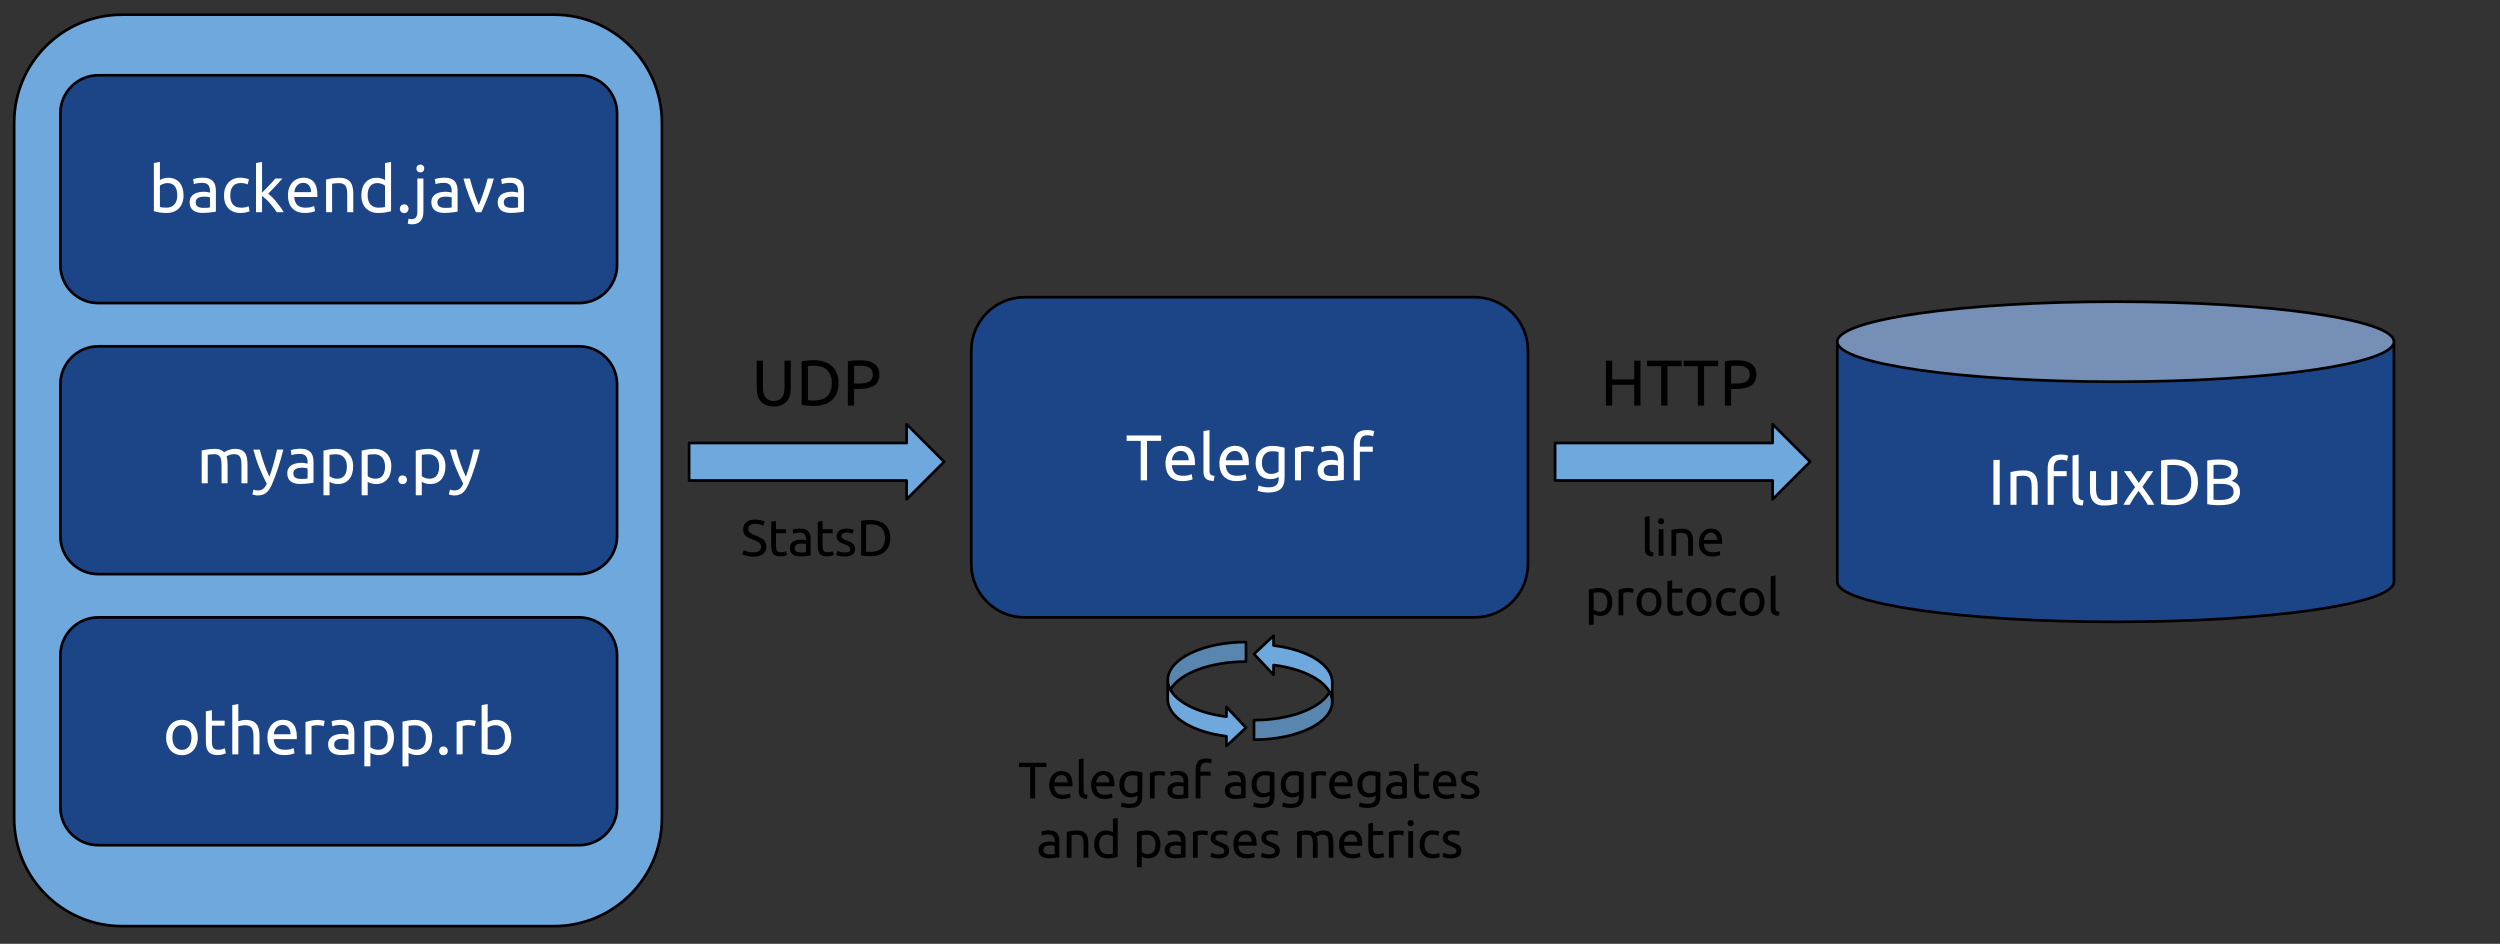<?xml version="1.0" standalone="yes"?>

<svg version="1.1" viewBox="0.0 0.0 925.916 349.554" fill="none" stroke="none" stroke-linecap="square" stroke-miterlimit="10" xmlns="http://www.w3.org/2000/svg" xmlns:xlink="http://www.w3.org/1999/xlink"><rect x="0.0" y="0.0" width="925.916" height="349.554" fill="#333333" stroke="none"/><clipPath id="p.0"><path d="m0 0l925.916 0l0 349.554l-925.916 0l0 -349.554z" clip-rule="nonzero"></path></clipPath><g clip-path="url(#p.0)"><path fill="#000000" fill-opacity="0.0" d="m0 0l925.916 0l0 349.554l-925.916 0z" fill-rule="nonzero"></path><path fill="#6fa8dc" d="m5.248 45.422l0 0c0 -22.083 17.902 -39.985 39.985 -39.985l159.935 0l0 0c10.605 0 20.775 4.213 28.274 11.711c7.499 7.499 11.711 17.669 11.711 28.274l0 257.605c0 22.083 -17.902 39.985 -39.985 39.985l-159.935 0c-22.083 0 -39.985 -17.902 -39.985 -39.985z" fill-rule="nonzero"></path><path stroke="#000000" stroke-width="1.0" stroke-linejoin="round" stroke-linecap="butt" d="m5.248 45.422l0 0c0 -22.083 17.902 -39.985 39.985 -39.985l159.935 0l0 0c10.605 0 20.775 4.213 28.274 11.711c7.499 7.499 11.711 17.669 11.711 28.274l0 257.605c0 22.083 -17.902 39.985 -39.985 39.985l-159.935 0c-22.083 0 -39.985 -17.902 -39.985 -39.985z" fill-rule="nonzero"></path><path fill="#1c4587" d="m22.364 41.936l0 0c0 -7.767 6.296 -14.063 14.063 -14.063l178.047 0c3.73 0 7.307 1.482 9.944 4.119c2.637 2.637 4.119 6.214 4.119 9.944l0 56.251c0 7.767 -6.296 14.063 -14.063 14.063l-178.047 0l0 0c-7.767 0 -14.063 -6.296 -14.063 -14.063z" fill-rule="nonzero"></path><path stroke="#000000" stroke-width="1.0" stroke-linejoin="round" stroke-linecap="butt" d="m22.364 41.936l0 0c0 -7.767 6.296 -14.063 14.063 -14.063l178.047 0c3.73 0 7.307 1.482 9.944 4.119c2.637 2.637 4.119 6.214 4.119 9.944l0 56.251c0 7.767 -6.296 14.063 -14.063 14.063l-178.047 0l0 0c-7.767 0 -14.063 -6.296 -14.063 -14.063z" fill-rule="nonzero"></path><path fill="#ffffff" d="m59.227 66.68q0.406 -0.266 1.234 -0.547q0.828 -0.297 1.906 -0.297q1.344 0 2.391 0.484q1.047 0.469 1.766 1.344q0.719 0.859 1.078 2.062q0.375 1.188 0.375 2.641q0 1.5 -0.438 2.719q-0.438 1.219 -1.266 2.062q-0.812 0.828 -1.969 1.281q-1.141 0.453 -2.594 0.453q-1.547 0 -2.75 -0.219q-1.203 -0.203 -1.969 -0.422l0 -17.875l2.234 -0.391l0 6.703zm0 9.984q0.328 0.094 0.938 0.172q0.625 0.078 1.531 0.078q1.797 0 2.875 -1.188q1.078 -1.188 1.078 -3.359q0 -0.969 -0.188 -1.797q-0.188 -0.844 -0.625 -1.453q-0.422 -0.625 -1.109 -0.969q-0.688 -0.344 -1.641 -0.344q-0.922 0 -1.688 0.312q-0.766 0.312 -1.172 0.641l0 7.906zm16.12 0.328q0.797 0 1.406 -0.031q0.609 -0.047 1.016 -0.141l0 -3.719q-0.234 -0.109 -0.781 -0.188q-0.531 -0.094 -1.297 -0.094q-0.516 0 -1.078 0.078q-0.562 0.062 -1.031 0.297q-0.469 0.219 -0.781 0.625q-0.312 0.391 -0.312 1.031q0 1.203 0.766 1.672q0.781 0.469 2.094 0.469zm-0.188 -11.188q1.344 0 2.266 0.359q0.922 0.344 1.484 0.984q0.562 0.625 0.797 1.5q0.25 0.875 0.25 1.938l0 7.797q-0.281 0.047 -0.797 0.141q-0.516 0.078 -1.172 0.141q-0.641 0.078 -1.406 0.141q-0.75 0.062 -1.5 0.062q-1.047 0 -1.938 -0.219q-0.891 -0.219 -1.547 -0.688q-0.641 -0.469 -1.0 -1.234q-0.359 -0.766 -0.359 -1.844q0 -1.031 0.422 -1.766q0.422 -0.75 1.141 -1.203q0.719 -0.469 1.672 -0.672q0.969 -0.219 2.016 -0.219q0.344 0 0.703 0.031q0.359 0.031 0.672 0.094q0.328 0.062 0.562 0.109q0.25 0.047 0.344 0.078l0 -0.625q0 -0.562 -0.125 -1.094q-0.109 -0.547 -0.422 -0.969q-0.312 -0.422 -0.859 -0.672q-0.531 -0.25 -1.391 -0.25q-1.109 0 -1.938 0.156q-0.828 0.156 -1.234 0.328l-0.266 -1.844q0.438 -0.203 1.438 -0.375q1.016 -0.188 2.188 -0.188zm13.919 13.078q-1.516 0 -2.656 -0.469q-1.141 -0.484 -1.922 -1.344q-0.781 -0.875 -1.172 -2.062q-0.375 -1.188 -0.375 -2.625q0 -1.438 0.422 -2.641q0.422 -1.203 1.188 -2.078q0.766 -0.875 1.875 -1.359q1.125 -0.5 2.5 -0.5q0.844 0 1.672 0.156q0.844 0.141 1.609 0.453l-0.5 1.891q-0.5 -0.234 -1.172 -0.375q-0.656 -0.156 -1.391 -0.156q-1.875 0 -2.875 1.188q-1.0 1.172 -1.0 3.422q0 1.016 0.234 1.859q0.234 0.828 0.719 1.438q0.484 0.594 1.25 0.922q0.781 0.312 1.875 0.312q0.891 0 1.609 -0.156q0.719 -0.172 1.141 -0.359l0.312 1.859q-0.203 0.125 -0.562 0.234q-0.359 0.109 -0.812 0.188q-0.453 0.094 -0.969 0.141q-0.516 0.062 -1.0 0.062zm10.254 -7.141q0.719 0.547 1.516 1.359q0.812 0.812 1.578 1.766q0.781 0.953 1.484 1.922q0.703 0.969 1.172 1.812l-2.609 0q-0.5 -0.844 -1.172 -1.719q-0.656 -0.875 -1.375 -1.672q-0.719 -0.812 -1.469 -1.484q-0.734 -0.672 -1.406 -1.125l0 6.0l-2.234 0l0 -18.234l2.234 -0.391l0 11.375q0.578 -0.578 1.266 -1.266q0.703 -0.703 1.375 -1.422q0.672 -0.719 1.266 -1.375q0.594 -0.656 1.031 -1.172l2.625 0q-0.562 0.609 -1.219 1.328q-0.641 0.719 -1.344 1.453q-0.688 0.734 -1.391 1.469q-0.703 0.719 -1.328 1.375zm7.309 0.641q0 -1.656 0.484 -2.891q0.484 -1.234 1.266 -2.047q0.797 -0.812 1.828 -1.219q1.031 -0.422 2.109 -0.422q2.531 0 3.875 1.578q1.344 1.578 1.344 4.781q0 0.156 0 0.391q0 0.219 -0.031 0.406l-8.547 0q0.156 1.938 1.125 2.953q0.984 1.0 3.078 1.0q1.172 0 1.969 -0.203q0.812 -0.203 1.219 -0.391l0.312 1.875q-0.406 0.219 -1.422 0.453q-1.016 0.234 -2.312 0.234q-1.641 0 -2.828 -0.484q-1.188 -0.5 -1.953 -1.359q-0.766 -0.859 -1.141 -2.047q-0.375 -1.188 -0.375 -2.609zm8.578 -1.219q0.016 -1.516 -0.766 -2.484q-0.781 -0.969 -2.141 -0.969q-0.766 0 -1.359 0.297q-0.594 0.297 -1.0 0.781q-0.406 0.469 -0.641 1.094q-0.219 0.625 -0.297 1.281l6.203 0zm5.541 -4.688q0.766 -0.188 2.031 -0.406q1.281 -0.219 2.938 -0.219q1.484 0 2.469 0.422q0.984 0.422 1.562 1.188q0.594 0.75 0.828 1.812q0.25 1.047 0.25 2.312l0 7.016l-2.234 0l0 -6.531q0 -1.156 -0.156 -1.969q-0.156 -0.812 -0.516 -1.312q-0.359 -0.5 -0.969 -0.734q-0.594 -0.234 -1.484 -0.234q-0.359 0 -0.75 0.031q-0.375 0.016 -0.719 0.062q-0.344 0.031 -0.625 0.078q-0.281 0.047 -0.391 0.078l0 10.531l-2.234 0l0 -12.125zm21.838 2.281q-0.406 -0.328 -1.172 -0.641q-0.766 -0.312 -1.688 -0.312q-0.953 0 -1.641 0.344q-0.688 0.344 -1.125 0.969q-0.422 0.609 -0.625 1.453q-0.188 0.828 -0.188 1.797q0 2.172 1.078 3.359q1.094 1.188 2.891 1.188q0.906 0 1.516 -0.078q0.609 -0.078 0.953 -0.172l0 -7.906zm0 -8.391l2.234 -0.391l0 18.266q-0.766 0.219 -1.969 0.422q-1.203 0.219 -2.766 0.219q-1.438 0 -2.594 -0.453q-1.141 -0.453 -1.969 -1.281q-0.812 -0.844 -1.266 -2.062q-0.438 -1.219 -0.438 -2.719q0 -1.453 0.375 -2.641q0.375 -1.203 1.094 -2.062q0.719 -0.875 1.766 -1.344q1.047 -0.484 2.391 -0.484q1.078 0 1.906 0.297q0.828 0.281 1.234 0.547l0 -6.312zm8.714 16.937q0 0.656 -0.438 1.141q-0.422 0.469 -1.172 0.469q-0.75 0 -1.188 -0.469q-0.422 -0.484 -0.422 -1.141q0 -0.641 0.422 -1.125q0.438 -0.484 1.188 -0.484q0.75 0 1.172 0.484q0.438 0.484 0.438 1.125zm1.216 5.781q-0.281 0 -0.734 -0.078q-0.453 -0.062 -0.766 -0.188l0.281 -1.812q0.234 0.062 0.547 0.109q0.312 0.047 0.578 0.047q1.156 0 1.641 -0.703q0.5 -0.703 0.5 -2.078l0 -12.266l2.234 0l0 12.25q0 2.391 -1.094 3.547q-1.094 1.172 -3.187 1.172zm3.156 -19.219q-0.609 0 -1.031 -0.391q-0.422 -0.406 -0.422 -1.078q0 -0.672 0.422 -1.062q0.422 -0.391 1.031 -0.391q0.594 0 1.016 0.391q0.422 0.391 0.422 1.062q0 0.672 -0.422 1.078q-0.422 0.391 -1.016 0.391zm9.181 13.125q0.797 0 1.406 -0.031q0.609 -0.047 1.016 -0.141l0 -3.719q-0.234 -0.109 -0.781 -0.188q-0.531 -0.094 -1.297 -0.094q-0.516 0 -1.078 0.078q-0.562 0.062 -1.031 0.297q-0.469 0.219 -0.781 0.625q-0.312 0.391 -0.312 1.031q0 1.203 0.766 1.672q0.781 0.469 2.094 0.469zm-0.188 -11.188q1.344 0 2.266 0.359q0.922 0.344 1.484 0.984q0.562 0.625 0.797 1.5q0.25 0.875 0.25 1.938l0 7.797q-0.281 0.047 -0.797 0.141q-0.516 0.078 -1.172 0.141q-0.641 0.078 -1.406 0.141q-0.75 0.062 -1.5 0.062q-1.047 0 -1.938 -0.219q-0.891 -0.219 -1.547 -0.688q-0.641 -0.469 -1.0 -1.234q-0.359 -0.766 -0.359 -1.844q0 -1.031 0.422 -1.766q0.422 -0.75 1.141 -1.203q0.719 -0.469 1.672 -0.672q0.969 -0.219 2.016 -0.219q0.344 0 0.703 0.031q0.359 0.031 0.672 0.094q0.328 0.062 0.562 0.109q0.25 0.047 0.344 0.078l0 -0.625q0 -0.562 -0.125 -1.094q-0.109 -0.547 -0.422 -0.969q-0.312 -0.422 -0.859 -0.672q-0.531 -0.25 -1.391 -0.25q-1.109 0 -1.938 0.156q-0.828 0.156 -1.234 0.328l-0.266 -1.844q0.438 -0.203 1.438 -0.375q1.016 -0.188 2.188 -0.188zm18.231 0.312q-0.922 3.516 -2.188 6.734q-1.266 3.203 -2.438 5.75l-2.016 0q-1.172 -2.547 -2.438 -5.75q-1.266 -3.219 -2.188 -6.734l2.391 0q0.297 1.188 0.688 2.516q0.391 1.328 0.828 2.641q0.453 1.297 0.906 2.531q0.453 1.219 0.875 2.188q0.406 -0.969 0.859 -2.188q0.453 -1.234 0.891 -2.531q0.453 -1.312 0.844 -2.641q0.406 -1.328 0.688 -2.516l2.297 0zm6.532 10.875q0.797 0 1.406 -0.031q0.609 -0.047 1.016 -0.141l0 -3.719q-0.234 -0.109 -0.781 -0.188q-0.531 -0.094 -1.297 -0.094q-0.516 0 -1.078 0.078q-0.562 0.062 -1.031 0.297q-0.469 0.219 -0.781 0.625q-0.312 0.391 -0.312 1.031q0 1.203 0.766 1.672q0.781 0.469 2.094 0.469zm-0.188 -11.188q1.344 0 2.266 0.359q0.922 0.344 1.484 0.984q0.562 0.625 0.797 1.5q0.25 0.875 0.25 1.938l0 7.797q-0.281 0.047 -0.797 0.141q-0.516 0.078 -1.172 0.141q-0.641 0.078 -1.406 0.141q-0.75 0.062 -1.5 0.062q-1.047 0 -1.938 -0.219q-0.891 -0.219 -1.547 -0.688q-0.641 -0.469 -1.0 -1.234q-0.359 -0.766 -0.359 -1.844q0 -1.031 0.422 -1.766q0.422 -0.75 1.141 -1.203q0.719 -0.469 1.672 -0.672q0.969 -0.219 2.016 -0.219q0.344 0 0.703 0.031q0.359 0.031 0.672 0.094q0.328 0.062 0.562 0.109q0.25 0.047 0.344 0.078l0 -0.625q0 -0.562 -0.125 -1.094q-0.109 -0.547 -0.422 -0.969q-0.312 -0.422 -0.859 -0.672q-0.531 -0.25 -1.391 -0.25q-1.109 0 -1.938 0.156q-0.828 0.156 -1.234 0.328l-0.266 -1.844q0.438 -0.203 1.438 -0.375q1.016 -0.188 2.188 -0.188z" fill-rule="nonzero"></path><path fill="#1c4587" d="m22.364 142.327l0 0c0 -7.767 6.296 -14.063 14.063 -14.063l178.047 0c3.73 0 7.307 1.482 9.944 4.119c2.637 2.637 4.119 6.214 4.119 9.944l0 56.251c0 7.767 -6.296 14.063 -14.063 14.063l-178.047 0l0 0c-7.767 0 -14.063 -6.296 -14.063 -14.063z" fill-rule="nonzero"></path><path stroke="#000000" stroke-width="1.0" stroke-linejoin="round" stroke-linecap="butt" d="m22.364 142.327l0 0c0 -7.767 6.296 -14.063 14.063 -14.063l178.047 0c3.73 0 7.307 1.482 9.944 4.119c2.637 2.637 4.119 6.214 4.119 9.944l0 56.251c0 7.767 -6.296 14.063 -14.063 14.063l-178.047 0l0 0c-7.767 0 -14.063 -6.296 -14.063 -14.063z" fill-rule="nonzero"></path><path fill="#ffffff" d="m74.692 166.868q0.766 -0.188 2.016 -0.406q1.266 -0.219 2.922 -0.219q1.203 0 2.016 0.328q0.828 0.328 1.375 0.953q0.172 -0.125 0.531 -0.344q0.359 -0.219 0.875 -0.422q0.531 -0.203 1.172 -0.359q0.656 -0.156 1.406 -0.156q1.438 0 2.344 0.422q0.922 0.422 1.438 1.188q0.516 0.766 0.688 1.828q0.188 1.062 0.188 2.297l0 7.016l-2.234 0l0 -6.531q0 -1.094 -0.109 -1.891q-0.109 -0.797 -0.406 -1.312q-0.297 -0.531 -0.812 -0.781q-0.516 -0.266 -1.344 -0.266q-1.125 0 -1.859 0.312q-0.719 0.297 -0.984 0.531q0.188 0.625 0.281 1.375q0.094 0.734 0.094 1.547l0 7.016l-2.234 0l0 -6.531q0 -1.094 -0.125 -1.891q-0.109 -0.797 -0.406 -1.312q-0.297 -0.531 -0.812 -0.781q-0.516 -0.266 -1.312 -0.266q-0.344 0 -0.734 0.031q-0.375 0.016 -0.719 0.062q-0.344 0.031 -0.641 0.078q-0.281 0.047 -0.375 0.078l0 10.531l-2.234 0l0 -12.125zm19.195 14.453q0.266 0.125 0.688 0.219q0.422 0.109 0.828 0.109q1.312 0 2.062 -0.594q0.75 -0.578 1.344 -1.891q-1.516 -2.891 -2.828 -6.109q-1.297 -3.234 -2.156 -6.547l2.391 0q0.266 1.078 0.641 2.328q0.375 1.25 0.828 2.578q0.453 1.312 0.984 2.641q0.531 1.312 1.109 2.531q0.906 -2.516 1.578 -4.984q0.672 -2.469 1.266 -5.094l2.312 0q-0.875 3.531 -1.938 6.781q-1.047 3.25 -2.266 6.094q-0.484 1.078 -1.0 1.859q-0.516 0.781 -1.141 1.281q-0.625 0.5 -1.406 0.734q-0.781 0.25 -1.766 0.25q-0.25 0 -0.547 -0.047q-0.281 -0.031 -0.562 -0.094q-0.281 -0.062 -0.516 -0.141q-0.219 -0.062 -0.312 -0.109l0.406 -1.797zm17.615 -3.938q0.797 0 1.406 -0.031q0.609 -0.047 1.016 -0.141l0 -3.719q-0.234 -0.109 -0.781 -0.188q-0.531 -0.094 -1.297 -0.094q-0.516 0 -1.078 0.078q-0.562 0.062 -1.031 0.297q-0.469 0.219 -0.781 0.625q-0.312 0.391 -0.312 1.031q0 1.203 0.766 1.672q0.781 0.469 2.094 0.469zm-0.188 -11.188q1.344 0 2.266 0.359q0.922 0.344 1.484 0.984q0.562 0.625 0.797 1.5q0.25 0.875 0.25 1.938l0 7.797q-0.281 0.047 -0.797 0.141q-0.516 0.078 -1.172 0.141q-0.641 0.078 -1.406 0.141q-0.75 0.062 -1.5 0.062q-1.047 0 -1.938 -0.219q-0.891 -0.219 -1.547 -0.688q-0.641 -0.469 -1.0 -1.234q-0.359 -0.766 -0.359 -1.844q0 -1.031 0.422 -1.766q0.422 -0.75 1.141 -1.203q0.719 -0.469 1.672 -0.672q0.969 -0.219 2.016 -0.219q0.344 0 0.703 0.031q0.359 0.031 0.672 0.094q0.328 0.062 0.562 0.109q0.25 0.047 0.344 0.078l0 -0.625q0 -0.562 -0.125 -1.094q-0.109 -0.547 -0.422 -0.969q-0.312 -0.422 -0.859 -0.672q-0.531 -0.25 -1.391 -0.25q-1.109 0 -1.938 0.156q-0.828 0.156 -1.234 0.328l-0.266 -1.844q0.438 -0.203 1.438 -0.375q1.016 -0.188 2.188 -0.188zm17.153 6.578q0 -2.188 -1.078 -3.359q-1.078 -1.172 -2.875 -1.172q-1.016 0 -1.578 0.078q-0.562 0.062 -0.891 0.156l0 7.875q0.406 0.344 1.172 0.656q0.766 0.297 1.688 0.297q0.953 0 1.641 -0.344q0.688 -0.344 1.109 -0.953q0.438 -0.609 0.625 -1.438q0.188 -0.828 0.188 -1.797zm2.328 0q0 1.422 -0.375 2.625q-0.359 1.188 -1.078 2.062q-0.719 0.859 -1.766 1.344q-1.047 0.469 -2.391 0.469q-1.078 0 -1.906 -0.281q-0.828 -0.281 -1.234 -0.547l0 4.984l-2.234 0l0 -16.531q0.797 -0.188 1.984 -0.422q1.188 -0.234 2.734 -0.234q1.453 0 2.594 0.469q1.156 0.453 1.969 1.297q0.828 0.828 1.266 2.047q0.438 1.203 0.438 2.719zm11.808 0q0 -2.188 -1.078 -3.359q-1.078 -1.172 -2.875 -1.172q-1.016 0 -1.578 0.078q-0.562 0.062 -0.891 0.156l0 7.875q0.406 0.344 1.172 0.656q0.766 0.297 1.688 0.297q0.953 0 1.641 -0.344q0.688 -0.344 1.109 -0.953q0.438 -0.609 0.625 -1.438q0.188 -0.828 0.188 -1.797zm2.328 0q0 1.422 -0.375 2.625q-0.359 1.188 -1.078 2.062q-0.719 0.859 -1.766 1.344q-1.047 0.469 -2.391 0.469q-1.078 0 -1.906 -0.281q-0.828 -0.281 -1.234 -0.547l0 4.984l-2.234 0l0 -16.531q0.797 -0.188 1.984 -0.422q1.188 -0.234 2.734 -0.234q1.453 0 2.594 0.469q1.156 0.453 1.969 1.297q0.828 0.828 1.266 2.047q0.438 1.203 0.438 2.719zm5.792 4.922q0 0.656 -0.438 1.141q-0.422 0.469 -1.172 0.469q-0.75 0 -1.188 -0.469q-0.422 -0.484 -0.422 -1.141q0 -0.641 0.422 -1.125q0.438 -0.484 1.188 -0.484q0.75 0 1.172 0.484q0.438 0.484 0.438 1.125zm11.92 -4.922q0 -2.188 -1.078 -3.359q-1.078 -1.172 -2.875 -1.172q-1.016 0 -1.578 0.078q-0.562 0.062 -0.891 0.156l0 7.875q0.406 0.344 1.172 0.656q0.766 0.297 1.688 0.297q0.953 0 1.641 -0.344q0.688 -0.344 1.109 -0.953q0.438 -0.609 0.625 -1.438q0.188 -0.828 0.188 -1.797zm2.328 0q0 1.422 -0.375 2.625q-0.359 1.188 -1.078 2.062q-0.719 0.859 -1.766 1.344q-1.047 0.469 -2.391 0.469q-1.078 0 -1.906 -0.281q-0.828 -0.281 -1.234 -0.547l0 4.984l-2.234 0l0 -16.531q0.797 -0.188 1.984 -0.422q1.188 -0.234 2.734 -0.234q1.453 0 2.594 0.469q1.156 0.453 1.969 1.297q0.828 0.828 1.266 2.047q0.438 1.203 0.438 2.719zm1.683 8.547q0.266 0.125 0.688 0.219q0.422 0.109 0.828 0.109q1.312 0 2.062 -0.594q0.75 -0.578 1.344 -1.891q-1.516 -2.891 -2.828 -6.109q-1.297 -3.234 -2.156 -6.547l2.391 0q0.266 1.078 0.641 2.328q0.375 1.25 0.828 2.578q0.453 1.312 0.984 2.641q0.531 1.312 1.109 2.531q0.906 -2.516 1.578 -4.984q0.672 -2.469 1.266 -5.094l2.312 0q-0.875 3.531 -1.938 6.781q-1.047 3.25 -2.266 6.094q-0.484 1.078 -1.0 1.859q-0.516 0.781 -1.141 1.281q-0.625 0.5 -1.406 0.734q-0.781 0.25 -1.766 0.25q-0.25 0 -0.547 -0.047q-0.281 -0.031 -0.562 -0.094q-0.281 -0.062 -0.516 -0.141q-0.219 -0.062 -0.312 -0.109l0.406 -1.797z" fill-rule="nonzero"></path><path fill="#1c4587" d="m22.364 242.718l0 0c0 -7.767 6.296 -14.063 14.063 -14.063l178.047 0c3.73 0 7.307 1.482 9.944 4.119c2.637 2.637 4.119 6.214 4.119 9.944l0 56.251c0 7.767 -6.296 14.063 -14.063 14.063l-178.047 0l0 0c-7.767 0 -14.063 -6.296 -14.063 -14.063z" fill-rule="nonzero"></path><path stroke="#000000" stroke-width="1.0" stroke-linejoin="round" stroke-linecap="butt" d="m22.364 242.718l0 0c0 -7.767 6.296 -14.063 14.063 -14.063l178.047 0c3.73 0 7.307 1.482 9.944 4.119c2.637 2.637 4.119 6.214 4.119 9.944l0 56.251c0 7.767 -6.296 14.063 -14.063 14.063l-178.047 0l0 0c-7.767 0 -14.063 -6.296 -14.063 -14.063z" fill-rule="nonzero"></path><path fill="#ffffff" d="m73.24 273.15q0 1.484 -0.438 2.688q-0.422 1.188 -1.203 2.062q-0.781 0.859 -1.859 1.328q-1.078 0.469 -2.359 0.469q-1.266 0 -2.359 -0.469q-1.078 -0.469 -1.859 -1.328q-0.766 -0.875 -1.203 -2.062q-0.438 -1.203 -0.438 -2.688q0 -1.469 0.438 -2.672q0.438 -1.219 1.203 -2.078q0.781 -0.875 1.859 -1.344q1.094 -0.469 2.359 -0.469q1.281 0 2.359 0.469q1.078 0.469 1.859 1.344q0.781 0.859 1.203 2.078q0.438 1.203 0.438 2.672zm-2.328 0q0 -2.125 -0.953 -3.359q-0.938 -1.234 -2.578 -1.234q-1.625 0 -2.578 1.234q-0.953 1.234 -0.953 3.359q0 2.109 0.953 3.344q0.953 1.234 2.578 1.234q1.641 0 2.578 -1.234q0.953 -1.234 0.953 -3.344zm7.566 -6.25l4.719 0l0 1.875l-4.719 0l0 5.766q0 0.938 0.141 1.547q0.141 0.609 0.422 0.969q0.297 0.344 0.719 0.484q0.438 0.141 1.016 0.141q1.0 0 1.609 -0.219q0.625 -0.234 0.859 -0.328l0.438 1.844q-0.344 0.172 -1.188 0.422q-0.828 0.25 -1.906 0.25q-1.281 0 -2.109 -0.328q-0.828 -0.328 -1.328 -0.969q-0.5 -0.656 -0.703 -1.594q-0.203 -0.953 -0.203 -2.203l0 -11.125l2.234 -0.391l0 3.859zm7.554 12.484l0 -18.234l2.234 -0.391l0 6.391q0.625 -0.25 1.328 -0.375q0.703 -0.141 1.406 -0.141q1.484 0 2.469 0.422q0.984 0.422 1.562 1.188q0.594 0.75 0.828 1.812q0.25 1.047 0.25 2.312l0 7.016l-2.234 0l0 -6.531q0 -1.156 -0.156 -1.969q-0.156 -0.812 -0.516 -1.312q-0.359 -0.5 -0.969 -0.734q-0.594 -0.234 -1.484 -0.234q-0.359 0 -0.75 0.047q-0.375 0.047 -0.719 0.109q-0.344 0.062 -0.625 0.141q-0.281 0.062 -0.391 0.109l0 10.375l-2.234 0zm13.001 -6.219q0 -1.656 0.484 -2.891q0.484 -1.234 1.266 -2.047q0.797 -0.812 1.828 -1.219q1.031 -0.422 2.109 -0.422q2.531 0 3.875 1.578q1.344 1.578 1.344 4.781q0 0.156 0 0.391q0 0.219 -0.031 0.406l-8.547 0q0.156 1.938 1.125 2.953q0.984 1.0 3.078 1.0q1.172 0 1.969 -0.203q0.812 -0.203 1.219 -0.391l0.312 1.875q-0.406 0.219 -1.422 0.453q-1.016 0.234 -2.312 0.234q-1.641 0 -2.828 -0.484q-1.188 -0.5 -1.953 -1.359q-0.766 -0.859 -1.141 -2.047q-0.375 -1.188 -0.375 -2.609zm8.578 -1.219q0.016 -1.516 -0.766 -2.484q-0.781 -0.969 -2.141 -0.969q-0.766 0 -1.359 0.297q-0.594 0.297 -1.0 0.781q-0.406 0.469 -0.641 1.094q-0.219 0.625 -0.297 1.281l6.203 0zm10.15 -5.312q0.281 0 0.656 0.047q0.375 0.031 0.734 0.094q0.359 0.062 0.656 0.125q0.297 0.047 0.453 0.094l-0.391 1.953q-0.266 -0.094 -0.875 -0.219q-0.609 -0.141 -1.578 -0.141q-0.625 0 -1.234 0.141q-0.609 0.125 -0.797 0.172l0 10.484l-2.234 0l0 -11.953q0.797 -0.281 1.969 -0.531q1.172 -0.266 2.641 -0.266zm8.873 11.141q0.797 0 1.406 -0.031q0.609 -0.047 1.016 -0.141l0 -3.719q-0.234 -0.109 -0.781 -0.188q-0.531 -0.094 -1.297 -0.094q-0.516 0 -1.078 0.078q-0.562 0.062 -1.031 0.297q-0.469 0.219 -0.781 0.625q-0.312 0.391 -0.312 1.031q0 1.203 0.766 1.672q0.781 0.469 2.094 0.469zm-0.188 -11.188q1.344 0 2.266 0.359q0.922 0.344 1.484 0.984q0.562 0.625 0.797 1.5q0.25 0.875 0.25 1.938l0 7.797q-0.281 0.047 -0.797 0.141q-0.516 0.078 -1.172 0.141q-0.641 0.078 -1.406 0.141q-0.75 0.062 -1.5 0.062q-1.047 0 -1.938 -0.219q-0.891 -0.219 -1.547 -0.688q-0.641 -0.469 -1.0 -1.234q-0.359 -0.766 -0.359 -1.844q0 -1.031 0.422 -1.766q0.422 -0.75 1.141 -1.203q0.719 -0.469 1.672 -0.672q0.969 -0.219 2.016 -0.219q0.344 0 0.703 0.031q0.359 0.031 0.672 0.094q0.328 0.062 0.562 0.109q0.25 0.047 0.344 0.078l0 -0.625q0 -0.562 -0.125 -1.094q-0.109 -0.547 -0.422 -0.969q-0.312 -0.422 -0.859 -0.672q-0.531 -0.25 -1.391 -0.25q-1.109 0 -1.938 0.156q-0.828 0.156 -1.234 0.328l-0.266 -1.844q0.438 -0.203 1.438 -0.375q1.016 -0.188 2.188 -0.188zm17.153 6.578q0 -2.188 -1.078 -3.359q-1.078 -1.172 -2.875 -1.172q-1.016 0 -1.578 0.078q-0.562 0.062 -0.891 0.156l0 7.875q0.406 0.344 1.172 0.656q0.766 0.297 1.688 0.297q0.953 0 1.641 -0.344q0.688 -0.344 1.109 -0.953q0.438 -0.609 0.625 -1.438q0.188 -0.828 0.188 -1.797zm2.328 0q0 1.422 -0.375 2.625q-0.359 1.188 -1.078 2.062q-0.719 0.859 -1.766 1.344q-1.047 0.469 -2.391 0.469q-1.078 0 -1.906 -0.281q-0.828 -0.281 -1.234 -0.547l0 4.984l-2.234 0l0 -16.531q0.797 -0.188 1.984 -0.422q1.188 -0.234 2.734 -0.234q1.453 0 2.594 0.469q1.156 0.453 1.969 1.297q0.828 0.828 1.266 2.047q0.438 1.203 0.438 2.719zm11.808 0q0 -2.188 -1.078 -3.359q-1.078 -1.172 -2.875 -1.172q-1.016 0 -1.578 0.078q-0.562 0.062 -0.891 0.156l0 7.875q0.406 0.344 1.172 0.656q0.766 0.297 1.688 0.297q0.953 0 1.641 -0.344q0.688 -0.344 1.109 -0.953q0.438 -0.609 0.625 -1.438q0.188 -0.828 0.188 -1.797zm2.328 0q0 1.422 -0.375 2.625q-0.359 1.188 -1.078 2.062q-0.719 0.859 -1.766 1.344q-1.047 0.469 -2.391 0.469q-1.078 0 -1.906 -0.281q-0.828 -0.281 -1.234 -0.547l0 4.984l-2.234 0l0 -16.531q0.797 -0.188 1.984 -0.422q1.188 -0.234 2.734 -0.234q1.453 0 2.594 0.469q1.156 0.453 1.969 1.297q0.828 0.828 1.266 2.047q0.438 1.203 0.438 2.719zm5.792 4.922q0 0.656 -0.438 1.141q-0.422 0.469 -1.172 0.469q-0.75 0 -1.188 -0.469q-0.422 -0.484 -0.422 -1.141q0 -0.641 0.422 -1.125q0.438 -0.484 1.188 -0.484q0.75 0 1.172 0.484q0.438 0.484 0.438 1.125zm7.873 -11.453q0.281 0 0.656 0.047q0.375 0.031 0.734 0.094q0.359 0.062 0.656 0.125q0.297 0.047 0.453 0.094l-0.391 1.953q-0.266 -0.094 -0.875 -0.219q-0.609 -0.141 -1.578 -0.141q-0.625 0 -1.234 0.141q-0.609 0.125 -0.797 0.172l0 10.484l-2.234 0l0 -11.953q0.797 -0.281 1.969 -0.531q1.172 -0.266 2.641 -0.266zm6.889 0.828q0.406 -0.266 1.234 -0.547q0.828 -0.297 1.906 -0.297q1.344 0 2.391 0.484q1.047 0.469 1.766 1.344q0.719 0.859 1.078 2.062q0.375 1.188 0.375 2.641q0 1.5 -0.438 2.719q-0.438 1.219 -1.266 2.062q-0.812 0.828 -1.969 1.281q-1.141 0.453 -2.594 0.453q-1.547 0 -2.75 -0.219q-1.203 -0.203 -1.969 -0.422l0 -17.875l2.234 -0.391l0 6.703zm0 9.984q0.328 0.094 0.938 0.172q0.625 0.078 1.531 0.078q1.797 0 2.875 -1.188q1.078 -1.188 1.078 -3.359q0 -0.969 -0.188 -1.797q-0.188 -0.844 -0.625 -1.453q-0.422 -0.625 -1.109 -0.969q-0.688 -0.344 -1.641 -0.344q-0.922 0 -1.688 0.312q-0.766 0.312 -1.172 0.641l0 7.906z" fill-rule="nonzero"></path><path fill="#1c4587" d="m359.728 129.836l0 0c0 -10.915 8.849 -19.764 19.764 -19.764l166.645 0c5.242 0 10.269 2.082 13.975 5.789c3.706 3.706 5.789 8.734 5.789 13.975l0 79.054c0 10.915 -8.849 19.764 -19.764 19.764l-166.645 0c-10.915 0 -19.764 -8.849 -19.764 -19.764z" fill-rule="nonzero"></path><path stroke="#000000" stroke-width="1.0" stroke-linejoin="round" stroke-linecap="butt" d="m359.728 129.836l0 0c0 -10.915 8.849 -19.764 19.764 -19.764l166.645 0c5.242 0 10.269 2.082 13.975 5.789c3.706 3.706 5.789 8.734 5.789 13.975l0 79.054c0 10.915 -8.849 19.764 -19.764 19.764l-166.645 0c-10.915 0 -19.764 -8.849 -19.764 -19.764z" fill-rule="nonzero"></path><path fill="#ffffff" d="m430.051 161.279l0 2.016l-5.234 0l0 14.609l-2.328 0l0 -14.609l-5.219 0l0 -2.016l12.781 0zm1.607 10.406q0 -1.656 0.484 -2.891q0.484 -1.234 1.266 -2.047q0.797 -0.812 1.828 -1.219q1.031 -0.422 2.109 -0.422q2.531 0 3.875 1.578q1.344 1.578 1.344 4.781q0 0.156 0 0.391q0 0.219 -0.031 0.406l-8.547 0q0.156 1.938 1.125 2.953q0.984 1.0 3.078 1.0q1.172 0 1.969 -0.203q0.812 -0.203 1.219 -0.391l0.312 1.875q-0.406 0.219 -1.422 0.453q-1.016 0.234 -2.312 0.234q-1.641 0 -2.828 -0.484q-1.188 -0.5 -1.953 -1.359q-0.766 -0.859 -1.141 -2.047q-0.375 -1.188 -0.375 -2.609zm8.578 -1.219q0.016 -1.516 -0.766 -2.484q-0.781 -0.969 -2.141 -0.969q-0.766 0 -1.359 0.297q-0.594 0.297 -1.0 0.781q-0.406 0.469 -0.641 1.094q-0.219 0.625 -0.297 1.281l6.203 0zm9.275 7.672q-2.062 -0.047 -2.922 -0.875q-0.859 -0.844 -0.859 -2.625l0 -14.969l2.234 -0.391l0 15.0q0 0.547 0.094 0.906q0.094 0.359 0.312 0.578q0.219 0.219 0.578 0.328q0.359 0.109 0.875 0.188l-0.312 1.859zm2.115 -6.453q0 -1.656 0.484 -2.891q0.484 -1.234 1.266 -2.047q0.797 -0.812 1.828 -1.219q1.031 -0.422 2.109 -0.422q2.531 0 3.875 1.578q1.344 1.578 1.344 4.781q0 0.156 0 0.391q0 0.219 -0.031 0.406l-8.547 0q0.156 1.938 1.125 2.953q0.984 1.0 3.078 1.0q1.172 0 1.969 -0.203q0.812 -0.203 1.219 -0.391l0.312 1.875q-0.406 0.219 -1.422 0.453q-1.016 0.234 -2.312 0.234q-1.641 0 -2.828 -0.484q-1.188 -0.5 -1.953 -1.359q-0.766 -0.859 -1.141 -2.047q-0.375 -1.188 -0.375 -2.609zm8.578 -1.219q0.016 -1.516 -0.766 -2.484q-0.781 -0.969 -2.141 -0.969q-0.766 0 -1.359 0.297q-0.594 0.297 -1.0 0.781q-0.406 0.469 -0.641 1.094q-0.219 0.625 -0.297 1.281l6.203 0zm13.369 6.188q-0.297 0.188 -1.125 0.5q-0.828 0.297 -1.922 0.297q-1.141 0 -2.141 -0.359q-0.984 -0.359 -1.734 -1.109q-0.734 -0.766 -1.172 -1.891q-0.438 -1.125 -0.438 -2.688q0 -1.375 0.406 -2.516q0.422 -1.141 1.188 -1.969q0.781 -0.828 1.906 -1.297q1.141 -0.469 2.547 -0.469q1.562 0 2.719 0.234q1.172 0.234 1.969 0.422l0 11.141q0 2.875 -1.5 4.172q-1.484 1.297 -4.5 1.297q-1.172 0 -2.219 -0.203q-1.047 -0.188 -1.812 -0.453l0.406 -1.938q0.672 0.266 1.641 0.469q0.969 0.203 2.031 0.203q1.984 0 2.859 -0.797q0.891 -0.781 0.891 -2.516l0 -0.531zm-0.031 -9.266q-0.328 -0.094 -0.906 -0.172q-0.562 -0.094 -1.516 -0.094q-1.797 0 -2.781 1.188q-0.969 1.172 -0.969 3.109q0 1.078 0.281 1.859q0.281 0.766 0.75 1.266q0.469 0.5 1.078 0.75q0.609 0.234 1.25 0.234q0.891 0 1.625 -0.25q0.75 -0.25 1.188 -0.594l0 -7.297zm10.684 -2.234q0.281 0 0.656 0.047q0.375 0.031 0.734 0.094q0.359 0.062 0.656 0.125q0.297 0.047 0.453 0.094l-0.391 1.953q-0.266 -0.094 -0.875 -0.219q-0.609 -0.141 -1.578 -0.141q-0.625 0 -1.234 0.141q-0.609 0.125 -0.797 0.172l0 10.484l-2.234 0l0 -11.953q0.797 -0.281 1.969 -0.531q1.172 -0.266 2.641 -0.266zm8.873 11.141q0.797 0 1.406 -0.031q0.609 -0.047 1.016 -0.141l0 -3.719q-0.234 -0.109 -0.781 -0.188q-0.531 -0.094 -1.297 -0.094q-0.516 0 -1.078 0.078q-0.562 0.062 -1.031 0.297q-0.469 0.219 -0.781 0.625q-0.312 0.391 -0.312 1.031q0 1.203 0.766 1.672q0.781 0.469 2.094 0.469zm-0.188 -11.188q1.344 0 2.266 0.359q0.922 0.344 1.484 0.984q0.562 0.625 0.797 1.5q0.25 0.875 0.25 1.938l0 7.797q-0.281 0.047 -0.797 0.141q-0.516 0.078 -1.172 0.141q-0.641 0.078 -1.406 0.141q-0.75 0.062 -1.5 0.062q-1.047 0 -1.938 -0.219q-0.891 -0.219 -1.547 -0.688q-0.641 -0.469 -1.0 -1.234q-0.359 -0.766 -0.359 -1.844q0 -1.031 0.422 -1.766q0.422 -0.75 1.141 -1.203q0.719 -0.469 1.672 -0.672q0.969 -0.219 2.016 -0.219q0.344 0 0.703 0.031q0.359 0.031 0.672 0.094q0.328 0.062 0.562 0.109q0.25 0.047 0.344 0.078l0 -0.625q0 -0.562 -0.125 -1.094q-0.109 -0.547 -0.422 -0.969q-0.312 -0.422 -0.859 -0.672q-0.531 -0.25 -1.391 -0.25q-1.109 0 -1.938 0.156q-0.828 0.156 -1.234 0.328l-0.266 -1.844q0.438 -0.203 1.438 -0.375q1.016 -0.188 2.188 -0.188zm13.372 -5.828q0.984 0 1.688 0.141q0.703 0.141 1.0 0.266l-0.406 1.922q-0.297 -0.141 -0.828 -0.266q-0.516 -0.141 -1.297 -0.141q-1.547 0 -2.172 0.859q-0.625 0.844 -0.625 2.281l0 1.078l4.797 0l0 1.875l-4.797 0l0 10.609l-2.234 0l0 -13.609q0 -2.406 1.172 -3.703q1.172 -1.312 3.703 -1.312z" fill-rule="nonzero"></path><path fill="#6fa8dc" d="m255.219 164.075l80.567 0l0 -6.945l13.89 13.89l-13.89 13.89l0 -6.945l-80.567 0z" fill-rule="nonzero"></path><path stroke="#000000" stroke-width="1.0" stroke-linejoin="round" stroke-linecap="butt" d="m255.219 164.075l80.567 0l0 -6.945l13.89 13.89l-13.89 13.89l0 -6.945l-80.567 0z" fill-rule="nonzero"></path><path fill="#000000" fill-opacity="0.0" d="m255.205 118.171l94.457 0l0 38.961l-94.457 0z" fill-rule="nonzero"></path><path fill="#000000" d="m286.575 150.57q-1.625 0 -2.828 -0.5q-1.203 -0.5 -1.969 -1.375q-0.766 -0.891 -1.141 -2.078q-0.375 -1.203 -0.375 -2.594l0 -10.438l2.328 0l0 10.172q0 2.5 1.109 3.625q1.109 1.125 2.875 1.125q0.891 0 1.625 -0.266q0.734 -0.281 1.25 -0.859q0.531 -0.578 0.812 -1.469q0.297 -0.906 0.297 -2.156l0 -10.172l2.328 0l0 10.438q0 1.391 -0.375 2.594q-0.359 1.188 -1.141 2.078q-0.781 0.875 -1.969 1.375q-1.188 0.5 -2.828 0.5zm23.981 -8.688q0 2.156 -0.672 3.766q-0.672 1.594 -1.906 2.641q-1.219 1.031 -2.922 1.547q-1.703 0.516 -3.734 0.516q-1.016 0 -2.234 -0.094q-1.203 -0.078 -2.188 -0.312l0 -16.125q0.984 -0.234 2.188 -0.312q1.219 -0.094 2.234 -0.094q2.031 0 3.734 0.516q1.703 0.516 2.922 1.562q1.234 1.031 1.906 2.641q0.672 1.594 0.672 3.75zm-9.047 6.438q3.312 0 4.938 -1.688q1.641 -1.703 1.641 -4.75q0 -3.047 -1.641 -4.734q-1.625 -1.703 -4.938 -1.703q-0.984 0 -1.531 0.031q-0.531 0.016 -0.75 0.047l0 12.719q0.219 0.031 0.75 0.062q0.547 0.016 1.531 0.016zm16.924 -14.906q3.5 0 5.375 1.328q1.891 1.328 1.891 3.969q0 1.438 -0.516 2.469q-0.516 1.016 -1.484 1.656q-0.969 0.625 -2.375 0.922q-1.391 0.281 -3.141 0.281l-1.844 0l0 6.172l-2.328 0l0 -16.391q0.984 -0.234 2.188 -0.312q1.219 -0.094 2.234 -0.094zm0.188 2.031q-1.484 0 -2.281 0.078l0 6.531l1.75 0q1.203 0 2.156 -0.156q0.969 -0.156 1.625 -0.531q0.656 -0.375 1.016 -1.016q0.359 -0.656 0.359 -1.656q0 -0.969 -0.375 -1.594q-0.359 -0.625 -1.0 -0.984q-0.641 -0.375 -1.484 -0.516q-0.828 -0.156 -1.766 -0.156z" fill-rule="nonzero"></path><path fill="#6fa8dc" d="m575.954 164.075l80.567 0l0 -6.945l13.89 13.89l-13.89 13.89l0 -6.945l-80.567 0z" fill-rule="nonzero"></path><path stroke="#000000" stroke-width="1.0" stroke-linejoin="round" stroke-linecap="butt" d="m575.954 164.075l80.567 0l0 -6.945l13.89 13.89l-13.89 13.89l0 -6.945l-80.567 0z" fill-rule="nonzero"></path><path fill="#000000" fill-opacity="0.0" d="m575.955 118.171l92.157 0l0 38.961l-92.157 0z" fill-rule="nonzero"></path><path fill="#000000" d="m605.249 133.586l2.328 0l0 16.625l-2.328 0l0 -7.688l-8.141 0l0 7.688l-2.328 0l0 -16.625l2.328 0l0 6.922l8.141 0l0 -6.922zm17.561 0l0 2.016l-5.234 0l0 14.609l-2.328 0l0 -14.609l-5.219 0l0 -2.016l12.781 0zm13.56 0l0 2.016l-5.234 0l0 14.609l-2.328 0l0 -14.609l-5.219 0l0 -2.016l12.781 0zm6.872 -0.172q3.5 0 5.375 1.328q1.891 1.328 1.891 3.969q0 1.438 -0.516 2.469q-0.516 1.016 -1.484 1.656q-0.969 0.625 -2.375 0.922q-1.391 0.281 -3.141 0.281l-1.844 0l0 6.172l-2.328 0l0 -16.391q0.984 -0.234 2.188 -0.312q1.219 -0.094 2.234 -0.094zm0.188 2.031q-1.484 0 -2.281 0.078l0 6.531l1.75 0q1.203 0 2.156 -0.156q0.969 -0.156 1.625 -0.531q0.656 -0.375 1.016 -1.016q0.359 -0.656 0.359 -1.656q0 -0.969 -0.375 -1.594q-0.359 -0.625 -1.0 -0.984q-0.641 -0.375 -1.484 -0.516q-0.828 -0.156 -1.766 -0.156z" fill-rule="nonzero"></path><path fill="#1c4587" d="m680.465 126.552l0 0c0 8.186 46.154 14.823 103.087 14.823c56.933 0 103.087 -6.636 103.087 -14.823l0 88.937c0 8.186 -46.153 14.823 -103.087 14.823c-56.933 0 -103.087 -6.636 -103.087 -14.823z" fill-rule="nonzero"></path><path fill="#768fb7" d="m680.465 126.552l0 0c0 -8.186 46.154 -14.823 103.087 -14.823c56.933 0 103.087 6.636 103.087 14.823l0 0c0 8.186 -46.153 14.823 -103.087 14.823c-56.933 0 -103.087 -6.636 -103.087 -14.823z" fill-rule="nonzero"></path><path fill="#000000" fill-opacity="0.0" d="m886.638 126.552l0 0c0 8.186 -46.153 14.823 -103.087 14.823c-56.933 0 -103.087 -6.636 -103.087 -14.823l0 0c0 -8.186 46.154 -14.823 103.087 -14.823c56.933 0 103.087 6.636 103.087 14.823l0 88.937c0 8.186 -46.153 14.823 -103.087 14.823c-56.933 0 -103.087 -6.636 -103.087 -14.823l0 -88.937" fill-rule="nonzero"></path><path stroke="#000000" stroke-width="1.0" stroke-linejoin="round" stroke-linecap="butt" d="m886.638 126.552l0 0c0 8.186 -46.153 14.823 -103.087 14.823c-56.933 0 -103.087 -6.636 -103.087 -14.823l0 0c0 -8.186 46.154 -14.823 103.087 -14.823c56.933 0 103.087 6.636 103.087 14.823l0 88.937c0 8.186 -46.153 14.823 -103.087 14.823c-56.933 0 -103.087 -6.636 -103.087 -14.823l0 -88.937" fill-rule="nonzero"></path><path fill="#ffffff" d="m738.298 170.347l2.328 0l0 16.625l-2.328 0l0 -16.625zm6.315 4.5q0.766 -0.188 2.031 -0.406q1.281 -0.219 2.938 -0.219q1.484 0 2.469 0.422q0.984 0.422 1.562 1.188q0.594 0.75 0.828 1.812q0.25 1.047 0.25 2.312l0 7.016l-2.234 0l0 -6.531q0 -1.156 -0.156 -1.969q-0.156 -0.812 -0.516 -1.312q-0.359 -0.5 -0.969 -0.734q-0.594 -0.234 -1.484 -0.234q-0.359 0 -0.75 0.031q-0.375 0.016 -0.719 0.062q-0.344 0.031 -0.625 0.078q-0.281 0.047 -0.391 0.078l0 10.531l-2.234 0l0 -12.125zm18.651 -6.5q0.984 0 1.688 0.141q0.703 0.141 1.0 0.266l-0.406 1.922q-0.297 -0.141 -0.828 -0.266q-0.516 -0.141 -1.297 -0.141q-1.547 0 -2.172 0.859q-0.625 0.844 -0.625 2.281l0 1.078l4.797 0l0 1.875l-4.797 0l0 10.609l-2.234 0l0 -13.609q0 -2.406 1.172 -3.703q1.172 -1.312 3.703 -1.312zm8.123 18.859q-2.062 -0.047 -2.922 -0.875q-0.859 -0.844 -0.859 -2.625l0 -14.969l2.234 -0.391l0 15.0q0 0.547 0.094 0.906q0.094 0.359 0.312 0.578q0.219 0.219 0.578 0.328q0.359 0.109 0.875 0.188l-0.312 1.859zm12.755 -0.594q-0.766 0.188 -2.031 0.406q-1.266 0.219 -2.922 0.219q-1.438 0 -2.422 -0.422q-0.984 -0.422 -1.594 -1.188q-0.594 -0.766 -0.859 -1.812q-0.25 -1.047 -0.25 -2.312l0 -7.016l2.234 0l0 6.531q0 2.281 0.719 3.266q0.719 0.984 2.422 0.984q0.359 0 0.734 -0.016q0.391 -0.031 0.719 -0.062q0.344 -0.047 0.609 -0.078q0.281 -0.031 0.406 -0.078l0 -10.547l2.234 0l0 12.125zm11.307 0.359q-0.266 -0.531 -0.656 -1.172q-0.375 -0.656 -0.844 -1.328q-0.453 -0.688 -0.938 -1.359q-0.469 -0.672 -0.922 -1.281q-0.469 0.609 -0.953 1.297q-0.469 0.672 -0.922 1.359q-0.438 0.688 -0.828 1.344q-0.375 0.641 -0.641 1.141l-2.297 0q0.828 -1.625 1.984 -3.312q1.172 -1.703 2.328 -3.234l-4.125 -5.938l2.516 0l2.984 4.375l3.0 -4.375l2.375 0l-4.031 5.781q1.141 1.562 2.344 3.312q1.219 1.734 2.062 3.391l-2.438 0zm18.592 -8.328q0 2.156 -0.672 3.766q-0.672 1.594 -1.906 2.641q-1.219 1.031 -2.922 1.547q-1.703 0.516 -3.734 0.516q-1.016 0 -2.234 -0.094q-1.203 -0.078 -2.188 -0.312l0 -16.125q0.984 -0.234 2.188 -0.312q1.219 -0.094 2.234 -0.094q2.031 0 3.734 0.516q1.703 0.516 2.922 1.562q1.234 1.031 1.906 2.641q0.672 1.594 0.672 3.75zm-9.047 6.438q3.312 0 4.938 -1.688q1.641 -1.703 1.641 -4.75q0 -3.047 -1.641 -4.734q-1.625 -1.703 -4.938 -1.703q-0.984 0 -1.531 0.031q-0.531 0.016 -0.75 0.047l0 12.719q0.219 0.031 0.75 0.062q0.547 0.016 1.531 0.016zm16.987 2.031q-0.5 0 -1.094 -0.031q-0.578 -0.016 -1.172 -0.062q-0.578 -0.047 -1.156 -0.109q-0.578 -0.078 -1.062 -0.203l0 -16.125q0.484 -0.125 1.062 -0.188q0.578 -0.078 1.156 -0.125q0.594 -0.047 1.172 -0.062q0.578 -0.031 1.078 -0.031q1.438 0 2.688 0.219q1.266 0.203 2.188 0.719q0.938 0.516 1.453 1.359q0.531 0.844 0.531 2.062q0 1.375 -0.656 2.25q-0.641 0.875 -1.719 1.312q1.469 0.422 2.328 1.359q0.859 0.938 0.859 2.641q0 2.5 -1.844 3.766q-1.828 1.25 -5.812 1.25zm-2.172 -7.891l0 5.859q0.25 0.016 0.609 0.047q0.312 0.016 0.734 0.031q0.422 0.016 0.984 0.016q1.031 0 1.953 -0.125q0.922 -0.141 1.609 -0.469q0.703 -0.344 1.125 -0.938q0.422 -0.609 0.422 -1.516q0 -0.812 -0.312 -1.375q-0.312 -0.578 -0.906 -0.906q-0.578 -0.344 -1.406 -0.484q-0.812 -0.141 -1.812 -0.141l-3.0 0zm0 -1.875l2.438 0q0.875 0 1.641 -0.109q0.766 -0.125 1.328 -0.438q0.562 -0.312 0.875 -0.812q0.328 -0.516 0.328 -1.281q0 -0.719 -0.344 -1.203q-0.328 -0.5 -0.922 -0.797q-0.578 -0.297 -1.375 -0.438q-0.781 -0.156 -1.672 -0.156q-0.891 0 -1.391 0.031q-0.5 0.016 -0.906 0.062l0 5.141z" fill-rule="nonzero"></path><path fill="#000000" fill-opacity="0.0" d="m255.22 178.966l94.457 0l0 38.961l-94.457 0z" fill-rule="nonzero"></path><path fill="#000000" d="m278.993 204.573q2.891 0 2.891 -1.969q0 -0.609 -0.266 -1.031q-0.25 -0.438 -0.688 -0.75q-0.438 -0.312 -1.0 -0.531q-0.547 -0.234 -1.172 -0.469q-0.734 -0.25 -1.375 -0.562q-0.641 -0.312 -1.125 -0.734q-0.469 -0.438 -0.75 -1.016q-0.266 -0.594 -0.266 -1.422q0 -1.734 1.172 -2.703q1.172 -0.969 3.25 -0.969q1.203 0 2.172 0.266q0.984 0.25 1.438 0.547l-0.594 1.5q-0.391 -0.25 -1.188 -0.484q-0.781 -0.234 -1.828 -0.234q-0.531 0 -1.0 0.125q-0.453 0.109 -0.797 0.344q-0.328 0.219 -0.531 0.578q-0.203 0.344 -0.203 0.812q0 0.531 0.203 0.891q0.219 0.359 0.594 0.641q0.391 0.281 0.891 0.516q0.5 0.219 1.109 0.438q0.859 0.344 1.562 0.688q0.719 0.344 1.234 0.828q0.531 0.469 0.812 1.125q0.281 0.656 0.281 1.578q0 1.734 -1.266 2.672q-1.266 0.922 -3.562 0.922q-0.781 0 -1.438 -0.109q-0.641 -0.094 -1.156 -0.234q-0.516 -0.141 -0.891 -0.297q-0.359 -0.172 -0.578 -0.281l0.547 -1.531q0.438 0.25 1.328 0.562q0.906 0.297 2.188 0.297zm8.41 -8.562l3.75 0l0 1.484l-3.75 0l0 4.547q0 0.75 0.109 1.234q0.125 0.484 0.344 0.766q0.234 0.266 0.578 0.391q0.344 0.109 0.797 0.109q0.797 0 1.281 -0.172q0.484 -0.188 0.672 -0.266l0.344 1.453q-0.266 0.141 -0.938 0.328q-0.656 0.203 -1.516 0.203q-1.0 0 -1.656 -0.25q-0.656 -0.25 -1.062 -0.766q-0.391 -0.516 -0.562 -1.266q-0.156 -0.75 -0.156 -1.734l0 -8.828l1.766 -0.297l0 3.062zm9.187 8.609q0.625 0 1.109 -0.031q0.484 -0.031 0.812 -0.109l0 -2.938q-0.188 -0.109 -0.625 -0.172q-0.422 -0.062 -1.031 -0.062q-0.391 0 -0.844 0.062q-0.438 0.047 -0.812 0.234q-0.375 0.172 -0.625 0.484q-0.234 0.312 -0.234 0.828q0 0.953 0.594 1.328q0.609 0.375 1.656 0.375zm-0.141 -8.859q1.062 0 1.781 0.281q0.734 0.266 1.172 0.781q0.453 0.5 0.641 1.188q0.203 0.688 0.203 1.531l0 6.172q-0.234 0.031 -0.641 0.109q-0.406 0.062 -0.922 0.109q-0.516 0.062 -1.109 0.109q-0.594 0.047 -1.188 0.047q-0.844 0 -1.547 -0.172q-0.703 -0.172 -1.219 -0.531q-0.5 -0.375 -0.797 -0.984q-0.281 -0.609 -0.281 -1.453q0 -0.828 0.328 -1.406q0.344 -0.594 0.906 -0.953q0.578 -0.359 1.328 -0.531q0.766 -0.172 1.609 -0.172q0.266 0 0.547 0.031q0.281 0.016 0.531 0.062q0.266 0.047 0.453 0.094q0.188 0.031 0.266 0.062l0 -0.5q0 -0.438 -0.094 -0.859q-0.094 -0.438 -0.344 -0.766q-0.25 -0.328 -0.672 -0.531q-0.422 -0.203 -1.109 -0.203q-0.875 0 -1.531 0.125q-0.656 0.125 -0.984 0.25l-0.203 -1.453q0.344 -0.156 1.141 -0.297q0.797 -0.141 1.734 -0.141zm8.192 0.25l3.75 0l0 1.484l-3.75 0l0 4.547q0 0.75 0.109 1.234q0.125 0.484 0.344 0.766q0.234 0.266 0.578 0.391q0.344 0.109 0.797 0.109q0.797 0 1.281 -0.172q0.484 -0.188 0.672 -0.266l0.344 1.453q-0.266 0.141 -0.938 0.328q-0.656 0.203 -1.516 0.203q-1.0 0 -1.656 -0.25q-0.656 -0.25 -1.062 -0.766q-0.391 -0.516 -0.562 -1.266q-0.156 -0.75 -0.156 -1.734l0 -8.828l1.766 -0.297l0 3.062zm8.14 8.609q1.094 0 1.609 -0.281q0.531 -0.297 0.531 -0.922q0 -0.641 -0.516 -1.016q-0.516 -0.391 -1.688 -0.859q-0.578 -0.234 -1.109 -0.469q-0.516 -0.234 -0.891 -0.562q-0.375 -0.328 -0.609 -0.781q-0.234 -0.453 -0.234 -1.125q0 -1.312 0.969 -2.078q0.969 -0.766 2.641 -0.766q0.422 0 0.844 0.047q0.422 0.047 0.781 0.109q0.359 0.062 0.625 0.141q0.281 0.078 0.438 0.141l-0.328 1.516q-0.281 -0.156 -0.891 -0.312q-0.609 -0.156 -1.469 -0.156q-0.734 0 -1.297 0.297q-0.547 0.281 -0.547 0.922q0 0.312 0.125 0.562q0.125 0.25 0.375 0.453q0.266 0.188 0.641 0.359q0.391 0.172 0.922 0.359q0.703 0.266 1.25 0.531q0.547 0.25 0.938 0.594q0.391 0.344 0.594 0.828q0.219 0.484 0.219 1.188q0 1.375 -1.016 2.078q-1.016 0.703 -2.906 0.703q-1.297 0 -2.047 -0.219q-0.734 -0.219 -1.0 -0.344l0.312 -1.516q0.312 0.109 0.969 0.344q0.672 0.234 1.766 0.234zm16.946 -5.328q0 1.703 -0.531 2.969q-0.531 1.266 -1.5 2.094q-0.969 0.828 -2.312 1.234q-1.344 0.406 -2.969 0.406q-0.797 0 -1.766 -0.062q-0.953 -0.062 -1.719 -0.25l0 -12.781q0.766 -0.188 1.719 -0.25q0.969 -0.062 1.766 -0.062q1.625 0 2.969 0.406q1.344 0.406 2.312 1.234q0.969 0.828 1.5 2.094q0.531 1.266 0.531 2.969zm-7.156 5.094q2.625 0 3.906 -1.344q1.297 -1.344 1.297 -3.75q0 -2.406 -1.297 -3.75q-1.281 -1.344 -3.906 -1.344q-0.781 0 -1.219 0.031q-0.422 0.016 -0.578 0.031l0 10.062q0.156 0.031 0.578 0.047q0.438 0.016 1.219 0.016z" fill-rule="nonzero"></path><path fill="#000000" fill-opacity="0.0" d="m575.955 178.966l94.457 0l0 38.961l-94.457 0z" fill-rule="nonzero"></path><path fill="#000000" d="m612.193 206.073q-1.641 -0.031 -2.328 -0.688q-0.672 -0.672 -0.672 -2.078l0 -11.859l1.766 -0.312l0 11.875q0 0.438 0.078 0.734q0.078 0.281 0.25 0.453q0.172 0.172 0.453 0.266q0.281 0.078 0.703 0.125l-0.25 1.484zm3.89 -0.188l-1.766 0l0 -9.875l1.766 0l0 9.875zm-0.891 -11.672q-0.469 0 -0.812 -0.312q-0.328 -0.312 -0.328 -0.844q0 -0.531 0.328 -0.844q0.344 -0.312 0.812 -0.312q0.484 0 0.812 0.312q0.328 0.312 0.328 0.844q0 0.531 -0.328 0.844q-0.328 0.312 -0.812 0.312zm3.845 2.078q0.609 -0.156 1.609 -0.328q1.016 -0.172 2.328 -0.172q1.172 0 1.953 0.344q0.781 0.328 1.25 0.922q0.469 0.594 0.656 1.438q0.188 0.828 0.188 1.844l0 5.547l-1.766 0l0 -5.172q0 -0.906 -0.125 -1.547q-0.125 -0.656 -0.406 -1.047q-0.281 -0.406 -0.766 -0.578q-0.469 -0.188 -1.172 -0.188q-0.281 0 -0.594 0.016q-0.297 0.016 -0.578 0.047q-0.281 0.031 -0.5 0.078q-0.219 0.031 -0.312 0.047l0 8.344l-1.766 0l0 -9.594zm10.162 4.672q0 -1.312 0.375 -2.281q0.391 -0.984 1.016 -1.625q0.625 -0.656 1.438 -0.969q0.812 -0.328 1.672 -0.328q2.0 0 3.062 1.25q1.062 1.234 1.062 3.781q0 0.109 0 0.297q0 0.188 -0.016 0.328l-6.766 0q0.109 1.547 0.891 2.344q0.781 0.797 2.438 0.797q0.922 0 1.562 -0.156q0.641 -0.172 0.953 -0.328l0.25 1.484q-0.312 0.172 -1.125 0.359q-0.812 0.203 -1.828 0.203q-1.297 0 -2.234 -0.391q-0.938 -0.391 -1.547 -1.078q-0.609 -0.688 -0.906 -1.625q-0.297 -0.938 -0.297 -2.062zm6.781 -0.969q0.016 -1.203 -0.609 -1.969q-0.609 -0.766 -1.688 -0.766q-0.609 0 -1.078 0.234q-0.469 0.234 -0.797 0.625q-0.312 0.375 -0.5 0.875q-0.172 0.484 -0.234 1.0l4.906 0z" fill-rule="nonzero"></path><path fill="#000000" d="m595.319 222.964q0 -1.734 -0.859 -2.656q-0.844 -0.938 -2.266 -0.938q-0.797 0 -1.25 0.062q-0.453 0.062 -0.719 0.125l0 6.234q0.328 0.266 0.938 0.516q0.609 0.25 1.328 0.25q0.766 0 1.297 -0.266q0.547 -0.281 0.891 -0.766q0.344 -0.484 0.484 -1.141q0.156 -0.656 0.156 -1.422zm1.844 0q0 1.125 -0.297 2.078q-0.281 0.938 -0.859 1.625q-0.562 0.688 -1.391 1.078q-0.828 0.375 -1.891 0.375q-0.859 0 -1.516 -0.234q-0.656 -0.234 -0.984 -0.438l0 3.953l-1.766 0l0 -13.094q0.625 -0.156 1.562 -0.328q0.953 -0.188 2.188 -0.188q1.141 0 2.047 0.375q0.922 0.359 1.562 1.031q0.641 0.656 0.984 1.609q0.359 0.953 0.359 2.156zm5.942 -5.172q0.219 0 0.516 0.031q0.297 0.031 0.578 0.078q0.297 0.047 0.531 0.094q0.234 0.047 0.344 0.094l-0.297 1.531q-0.219 -0.078 -0.703 -0.172q-0.484 -0.109 -1.234 -0.109q-0.5 0 -0.984 0.109q-0.484 0.094 -0.641 0.141l0 8.297l-1.766 0l0 -9.469q0.625 -0.219 1.562 -0.422q0.938 -0.203 2.094 -0.203zm12.264 5.156q0 1.172 -0.344 2.125q-0.328 0.953 -0.953 1.641q-0.609 0.672 -1.469 1.047q-0.859 0.375 -1.859 0.375q-1.016 0 -1.875 -0.375q-0.844 -0.375 -1.469 -1.047q-0.609 -0.688 -0.953 -1.641q-0.344 -0.953 -0.344 -2.125q0 -1.156 0.344 -2.109q0.344 -0.969 0.953 -1.656q0.625 -0.688 1.469 -1.047q0.859 -0.375 1.875 -0.375q1.0 0 1.859 0.375q0.859 0.359 1.469 1.047q0.625 0.688 0.953 1.656q0.344 0.953 0.344 2.109zm-1.844 0q0 -1.672 -0.75 -2.641q-0.75 -0.984 -2.031 -0.984q-1.297 0 -2.047 0.984q-0.75 0.969 -0.75 2.641q0 1.672 0.75 2.656q0.75 0.969 2.047 0.969q1.281 0 2.031 -0.969q0.75 -0.984 0.75 -2.656zm5.788 -4.938l3.75 0l0 1.484l-3.75 0l0 4.547q0 0.75 0.109 1.234q0.125 0.484 0.344 0.766q0.234 0.266 0.578 0.391q0.344 0.109 0.797 0.109q0.797 0 1.281 -0.172q0.484 -0.188 0.672 -0.266l0.344 1.453q-0.266 0.141 -0.938 0.328q-0.656 0.203 -1.516 0.203q-1.0 0 -1.656 -0.25q-0.656 -0.25 -1.062 -0.766q-0.391 -0.516 -0.562 -1.266q-0.156 -0.75 -0.156 -1.734l0 -8.828l1.766 -0.297l0 3.062zm14.562 4.938q0 1.172 -0.344 2.125q-0.328 0.953 -0.953 1.641q-0.609 0.672 -1.469 1.047q-0.859 0.375 -1.859 0.375q-1.016 0 -1.875 -0.375q-0.844 -0.375 -1.469 -1.047q-0.609 -0.688 -0.953 -1.641q-0.344 -0.953 -0.344 -2.125q0 -1.156 0.344 -2.109q0.344 -0.969 0.953 -1.656q0.625 -0.688 1.469 -1.047q0.859 -0.375 1.875 -0.375q1.0 0 1.859 0.375q0.859 0.359 1.469 1.047q0.625 0.688 0.953 1.656q0.344 0.953 0.344 2.109zm-1.844 0q0 -1.672 -0.75 -2.641q-0.75 -0.984 -2.031 -0.984q-1.297 0 -2.047 0.984q-0.75 0.969 -0.75 2.641q0 1.672 0.75 2.656q0.75 0.969 2.047 0.969q1.281 0 2.031 -0.969q0.75 -0.984 0.75 -2.656zm8.429 5.172q-1.203 0 -2.109 -0.375q-0.891 -0.391 -1.516 -1.078q-0.609 -0.688 -0.922 -1.625q-0.297 -0.938 -0.297 -2.078q0 -1.141 0.328 -2.094q0.344 -0.953 0.938 -1.641q0.609 -0.688 1.484 -1.078q0.891 -0.391 1.984 -0.391q0.656 0 1.312 0.109q0.672 0.109 1.281 0.359l-0.391 1.5q-0.406 -0.188 -0.938 -0.297q-0.516 -0.109 -1.094 -0.109q-1.484 0 -2.281 0.938q-0.781 0.922 -0.781 2.703q0 0.797 0.172 1.469q0.188 0.656 0.578 1.141q0.391 0.469 1.0 0.734q0.609 0.25 1.484 0.25q0.703 0 1.266 -0.125q0.578 -0.141 0.891 -0.297l0.25 1.484q-0.156 0.094 -0.438 0.188q-0.281 0.078 -0.641 0.141q-0.359 0.078 -0.781 0.125q-0.406 0.047 -0.781 0.047zm13.097 -5.172q0 1.172 -0.344 2.125q-0.328 0.953 -0.953 1.641q-0.609 0.672 -1.469 1.047q-0.859 0.375 -1.859 0.375q-1.016 0 -1.875 -0.375q-0.844 -0.375 -1.469 -1.047q-0.609 -0.688 -0.953 -1.641q-0.344 -0.953 -0.344 -2.125q0 -1.156 0.344 -2.109q0.344 -0.969 0.953 -1.656q0.625 -0.688 1.469 -1.047q0.859 -0.375 1.875 -0.375q1.0 0 1.859 0.375q0.859 0.359 1.469 1.047q0.625 0.688 0.953 1.656q0.344 0.953 0.344 2.109zm-1.844 0q0 -1.672 -0.75 -2.641q-0.75 -0.984 -2.031 -0.984q-1.297 0 -2.047 0.984q-0.75 0.969 -0.75 2.641q0 1.672 0.75 2.656q0.75 0.969 2.047 0.969q1.281 0 2.031 -0.969q0.75 -0.984 0.75 -2.656zm7.101 5.125q-1.641 -0.031 -2.328 -0.688q-0.672 -0.672 -0.672 -2.078l0 -11.859l1.766 -0.312l0 11.875q0 0.438 0.078 0.734q0.078 0.281 0.25 0.453q0.172 0.172 0.453 0.266q0.281 0.078 0.703 0.125l-0.25 1.484z" fill-rule="nonzero"></path><path fill="#6fa8dc" d="m432.495 251.842l0 0c0 6.406 8.939 12 21.732 13.601l0 -3.622l7.244 7.69l-7.244 6.798l0 -3.622l0 0c-12.794 -1.601 -21.732 -7.196 -21.732 -13.601z" fill-rule="nonzero"></path><path fill="#5886af" d="m461.471 245.038l0 0c-13.126 0 -24.612 4.277 -27.997 10.425l0 0c-2.322 -4.217 -0.468 -8.718 5.017 -12.179c5.484 -3.461 13.976 -5.49 22.98 -5.49z" fill-rule="nonzero"></path><path fill="#000000" fill-opacity="0.0" d="m432.495 251.842l0 0c0 6.406 8.939 12 21.732 13.601l0 -3.622l7.244 7.69l-7.244 6.798l0 -3.622l0 0c-12.794 -1.601 -21.732 -7.196 -21.732 -13.601l0 -7.244l0 0c0 -7.758 12.973 -14.047 28.976 -14.047l0 7.244l0 0c-13.126 0 -24.612 4.277 -27.997 10.425" fill-rule="nonzero"></path><path stroke="#000000" stroke-width="1.0" stroke-linejoin="round" stroke-linecap="butt" d="m432.495 251.842l0 0c0 6.406 8.939 12 21.732 13.601l0 -3.622l7.244 7.69l-7.244 6.798l0 -3.622l0 0c-12.794 -1.601 -21.732 -7.196 -21.732 -13.601l0 -7.244l0 0c0 -7.758 12.973 -14.047 28.976 -14.047l0 7.244l0 0c-13.126 0 -24.612 4.277 -27.997 10.425" fill-rule="nonzero"></path><path fill="#6fa8dc" d="m493.42 259.909l0 0c0 -6.406 -8.939 -12 -21.732 -13.601l0 3.622l-7.244 -7.69l7.244 -6.798l0 3.622l0 0c12.794 1.601 21.732 7.196 21.732 13.601z" fill-rule="nonzero"></path><path fill="#5886af" d="m464.444 266.713l0 0c13.126 0 24.612 -4.277 27.997 -10.425l0 0c2.322 4.217 0.468 8.718 -5.017 12.179c-5.484 3.461 -13.976 5.49 -22.98 5.49z" fill-rule="nonzero"></path><path fill="#000000" fill-opacity="0.0" d="m493.42 259.909l0 0c0 -6.406 -8.939 -12 -21.732 -13.601l0 3.622l-7.244 -7.69l7.244 -6.798l0 3.622l0 0c12.794 1.601 21.732 7.196 21.732 13.601l0 7.244l0 0c0 7.758 -12.973 14.047 -28.976 14.047l0 -7.244l0 0c13.126 0 24.612 -4.277 27.997 -10.425" fill-rule="nonzero"></path><path stroke="#000000" stroke-width="1.0" stroke-linejoin="round" stroke-linecap="butt" d="m493.42 259.909l0 0c0 -6.406 -8.939 -12 -21.732 -13.601l0 3.622l-7.244 -7.69l7.244 -6.798l0 3.622l0 0c12.794 1.601 21.732 7.196 21.732 13.601l0 7.244l0 0c0 7.758 -12.973 14.047 -28.976 14.047l0 -7.244l0 0c13.126 0 24.612 -4.277 27.997 -10.425" fill-rule="nonzero"></path><path fill="#000000" fill-opacity="0.0" d="m359.73 268.756l206.173 0l0 53.354l-206.173 0z" fill-rule="nonzero"></path><path fill="#000000" d="m387.538 282.504l0 1.594l-4.156 0l0 11.578l-1.828 0l0 -11.578l-4.156 0l0 -1.594l10.141 0zm1.072 8.25q0 -1.312 0.375 -2.281q0.391 -0.984 1.016 -1.625q0.625 -0.656 1.438 -0.969q0.812 -0.328 1.672 -0.328q2.0 0 3.062 1.25q1.062 1.234 1.062 3.781q0 0.109 0 0.297q0 0.188 -0.016 0.328l-6.766 0q0.109 1.547 0.891 2.344q0.781 0.797 2.438 0.797q0.922 0 1.562 -0.156q0.641 -0.172 0.953 -0.328l0.25 1.484q-0.312 0.172 -1.125 0.359q-0.812 0.203 -1.828 0.203q-1.297 0 -2.234 -0.391q-0.938 -0.391 -1.547 -1.078q-0.609 -0.688 -0.906 -1.625q-0.297 -0.938 -0.297 -2.062zm6.781 -0.969q0.016 -1.203 -0.609 -1.969q-0.609 -0.766 -1.688 -0.766q-0.609 0 -1.078 0.234q-0.469 0.234 -0.797 0.625q-0.312 0.375 -0.5 0.875q-0.172 0.484 -0.234 1.0l4.906 0zm7.163 6.078q-1.641 -0.031 -2.328 -0.688q-0.672 -0.672 -0.672 -2.078l0 -11.859l1.766 -0.312l0 11.875q0 0.438 0.078 0.734q0.078 0.281 0.25 0.453q0.172 0.172 0.453 0.266q0.281 0.078 0.703 0.125l-0.25 1.484zm1.578 -5.109q0 -1.312 0.375 -2.281q0.391 -0.984 1.016 -1.625q0.625 -0.656 1.438 -0.969q0.812 -0.328 1.672 -0.328q2.0 0 3.062 1.25q1.062 1.234 1.062 3.781q0 0.109 0 0.297q0 0.188 -0.016 0.328l-6.766 0q0.109 1.547 0.891 2.344q0.781 0.797 2.438 0.797q0.922 0 1.562 -0.156q0.641 -0.172 0.953 -0.328l0.25 1.484q-0.312 0.172 -1.125 0.359q-0.812 0.203 -1.828 0.203q-1.297 0 -2.234 -0.391q-0.938 -0.391 -1.547 -1.078q-0.609 -0.688 -0.906 -1.625q-0.297 -0.938 -0.297 -2.062zm6.781 -0.969q0.016 -1.203 -0.609 -1.969q-0.609 -0.766 -1.688 -0.766q-0.609 0 -1.078 0.234q-0.469 0.234 -0.797 0.625q-0.312 0.375 -0.5 0.875q-0.172 0.484 -0.234 1.0l4.906 0zm10.398 4.906q-0.234 0.141 -0.891 0.391q-0.656 0.234 -1.531 0.234q-0.891 0 -1.688 -0.281q-0.781 -0.297 -1.375 -0.891q-0.578 -0.594 -0.922 -1.484q-0.344 -0.891 -0.344 -2.141q0 -1.078 0.312 -1.969q0.328 -0.906 0.938 -1.562q0.625 -0.656 1.516 -1.031q0.906 -0.375 2.016 -0.375q1.234 0 2.156 0.188q0.922 0.172 1.562 0.328l0 8.812q0 2.281 -1.188 3.312q-1.172 1.031 -3.562 1.031q-0.938 0 -1.766 -0.156q-0.828 -0.156 -1.438 -0.359l0.328 -1.547q0.531 0.219 1.297 0.375q0.766 0.156 1.609 0.156q1.578 0 2.266 -0.625q0.703 -0.625 0.703 -1.984l0 -0.422zm-0.031 -7.344q-0.266 -0.062 -0.719 -0.125q-0.438 -0.078 -1.188 -0.078q-1.438 0 -2.203 0.938q-0.766 0.922 -0.766 2.469q0 0.844 0.219 1.453q0.219 0.609 0.578 1.016q0.375 0.391 0.859 0.594q0.484 0.188 1.0 0.188q0.703 0 1.297 -0.203q0.594 -0.203 0.922 -0.469l0 -5.781zm8.268 -1.766q0.219 0 0.516 0.031q0.297 0.031 0.578 0.078q0.297 0.047 0.531 0.094q0.234 0.047 0.344 0.094l-0.297 1.531q-0.219 -0.078 -0.703 -0.172q-0.484 -0.109 -1.234 -0.109q-0.5 0 -0.984 0.109q-0.484 0.094 -0.641 0.141l0 8.297l-1.766 0l0 -9.469q0.625 -0.219 1.562 -0.422q0.938 -0.203 2.094 -0.203zm6.889 8.828q0.625 0 1.109 -0.031q0.484 -0.031 0.812 -0.109l0 -2.938q-0.188 -0.109 -0.625 -0.172q-0.422 -0.062 -1.031 -0.062q-0.391 0 -0.844 0.062q-0.438 0.047 -0.812 0.234q-0.375 0.172 -0.625 0.484q-0.234 0.312 -0.234 0.828q0 0.953 0.594 1.328q0.609 0.375 1.656 0.375zm-0.141 -8.859q1.062 0 1.781 0.281q0.734 0.266 1.172 0.781q0.453 0.5 0.641 1.188q0.203 0.688 0.203 1.531l0 6.172q-0.234 0.031 -0.641 0.109q-0.406 0.062 -0.922 0.109q-0.516 0.062 -1.109 0.109q-0.594 0.047 -1.188 0.047q-0.844 0 -1.547 -0.172q-0.703 -0.172 -1.219 -0.531q-0.5 -0.375 -0.797 -0.984q-0.281 -0.609 -0.281 -1.453q0 -0.828 0.328 -1.406q0.344 -0.594 0.906 -0.953q0.578 -0.359 1.328 -0.531q0.766 -0.172 1.609 -0.172q0.266 0 0.547 0.031q0.281 0.016 0.531 0.062q0.266 0.047 0.453 0.094q0.188 0.031 0.266 0.062l0 -0.5q0 -0.438 -0.094 -0.859q-0.094 -0.438 -0.344 -0.766q-0.25 -0.328 -0.672 -0.531q-0.422 -0.203 -1.109 -0.203q-0.875 0 -1.531 0.125q-0.656 0.125 -0.984 0.25l-0.203 -1.453q0.344 -0.156 1.141 -0.297q0.797 -0.141 1.734 -0.141zm10.395 -4.625q0.781 0 1.344 0.125q0.562 0.109 0.781 0.203l-0.312 1.516q-0.234 -0.109 -0.656 -0.203q-0.406 -0.109 -1.016 -0.109q-1.234 0 -1.734 0.672q-0.5 0.672 -0.5 1.812l0 0.859l3.812 0l0 1.484l-3.812 0l0 8.391l-1.766 0l0 -10.766q0 -1.906 0.922 -2.938q0.938 -1.047 2.938 -1.047zm10.995 13.484q0.625 0 1.109 -0.031q0.484 -0.031 0.812 -0.109l0 -2.938q-0.188 -0.109 -0.625 -0.172q-0.422 -0.062 -1.031 -0.062q-0.391 0 -0.844 0.062q-0.438 0.047 -0.812 0.234q-0.375 0.172 -0.625 0.484q-0.234 0.312 -0.234 0.828q0 0.953 0.594 1.328q0.609 0.375 1.656 0.375zm-0.141 -8.859q1.062 0 1.781 0.281q0.734 0.266 1.172 0.781q0.453 0.5 0.641 1.188q0.203 0.688 0.203 1.531l0 6.172q-0.234 0.031 -0.641 0.109q-0.406 0.062 -0.922 0.109q-0.516 0.062 -1.109 0.109q-0.594 0.047 -1.188 0.047q-0.844 0 -1.547 -0.172q-0.703 -0.172 -1.219 -0.531q-0.5 -0.375 -0.797 -0.984q-0.281 -0.609 -0.281 -1.453q0 -0.828 0.328 -1.406q0.344 -0.594 0.906 -0.953q0.578 -0.359 1.328 -0.531q0.766 -0.172 1.609 -0.172q0.266 0 0.547 0.031q0.281 0.016 0.531 0.062q0.266 0.047 0.453 0.094q0.188 0.031 0.266 0.062l0 -0.5q0 -0.438 -0.094 -0.859q-0.094 -0.438 -0.344 -0.766q-0.25 -0.328 -0.672 -0.531q-0.422 -0.203 -1.109 -0.203q-0.875 0 -1.531 0.125q-0.656 0.125 -0.984 0.25l-0.203 -1.453q0.344 -0.156 1.141 -0.297q0.797 -0.141 1.734 -0.141zm12.739 9.141q-0.234 0.141 -0.891 0.391q-0.656 0.234 -1.531 0.234q-0.891 0 -1.688 -0.281q-0.781 -0.297 -1.375 -0.891q-0.578 -0.594 -0.922 -1.484q-0.344 -0.891 -0.344 -2.141q0 -1.078 0.312 -1.969q0.328 -0.906 0.938 -1.562q0.625 -0.656 1.516 -1.031q0.906 -0.375 2.016 -0.375q1.234 0 2.156 0.188q0.922 0.172 1.562 0.328l0 8.812q0 2.281 -1.188 3.312q-1.172 1.031 -3.562 1.031q-0.938 0 -1.766 -0.156q-0.828 -0.156 -1.438 -0.359l0.328 -1.547q0.531 0.219 1.297 0.375q0.766 0.156 1.609 0.156q1.578 0 2.266 -0.625q0.703 -0.625 0.703 -1.984l0 -0.422zm-0.031 -7.344q-0.266 -0.062 -0.719 -0.125q-0.438 -0.078 -1.188 -0.078q-1.438 0 -2.203 0.938q-0.766 0.922 -0.766 2.469q0 0.844 0.219 1.453q0.219 0.609 0.578 1.016q0.375 0.391 0.859 0.594q0.484 0.188 1.0 0.188q0.703 0 1.297 -0.203q0.594 -0.203 0.922 -0.469l0 -5.781zm10.815 7.344q-0.234 0.141 -0.891 0.391q-0.656 0.234 -1.531 0.234q-0.891 0 -1.688 -0.281q-0.781 -0.297 -1.375 -0.891q-0.578 -0.594 -0.922 -1.484q-0.344 -0.891 -0.344 -2.141q0 -1.078 0.312 -1.969q0.328 -0.906 0.938 -1.562q0.625 -0.656 1.516 -1.031q0.906 -0.375 2.016 -0.375q1.234 0 2.156 0.188q0.922 0.172 1.562 0.328l0 8.812q0 2.281 -1.188 3.312q-1.172 1.031 -3.562 1.031q-0.938 0 -1.766 -0.156q-0.828 -0.156 -1.438 -0.359l0.328 -1.547q0.531 0.219 1.297 0.375q0.766 0.156 1.609 0.156q1.578 0 2.266 -0.625q0.703 -0.625 0.703 -1.984l0 -0.422zm-0.031 -7.344q-0.266 -0.062 -0.719 -0.125q-0.438 -0.078 -1.188 -0.078q-1.438 0 -2.203 0.938q-0.766 0.922 -0.766 2.469q0 0.844 0.219 1.453q0.219 0.609 0.578 1.016q0.375 0.391 0.859 0.594q0.484 0.188 1.0 0.188q0.703 0 1.297 -0.203q0.594 -0.203 0.922 -0.469l0 -5.781zm8.268 -1.766q0.219 0 0.516 0.031q0.297 0.031 0.578 0.078q0.297 0.047 0.531 0.094q0.234 0.047 0.344 0.094l-0.297 1.531q-0.219 -0.078 -0.703 -0.172q-0.484 -0.109 -1.234 -0.109q-0.5 0 -0.984 0.109q-0.484 0.094 -0.641 0.141l0 8.297l-1.766 0l0 -9.469q0.625 -0.219 1.562 -0.422q0.938 -0.203 2.094 -0.203zm2.998 5.172q0 -1.312 0.375 -2.281q0.391 -0.984 1.016 -1.625q0.625 -0.656 1.438 -0.969q0.812 -0.328 1.672 -0.328q2.0 0 3.062 1.25q1.062 1.234 1.062 3.781q0 0.109 0 0.297q0 0.188 -0.016 0.328l-6.766 0q0.109 1.547 0.891 2.344q0.781 0.797 2.438 0.797q0.922 0 1.562 -0.156q0.641 -0.172 0.953 -0.328l0.25 1.484q-0.312 0.172 -1.125 0.359q-0.812 0.203 -1.828 0.203q-1.297 0 -2.234 -0.391q-0.938 -0.391 -1.547 -1.078q-0.609 -0.688 -0.906 -1.625q-0.297 -0.938 -0.297 -2.062zm6.781 -0.969q0.016 -1.203 -0.609 -1.969q-0.609 -0.766 -1.688 -0.766q-0.609 0 -1.078 0.234q-0.469 0.234 -0.797 0.625q-0.312 0.375 -0.5 0.875q-0.172 0.484 -0.234 1.0l4.906 0zm10.398 4.906q-0.234 0.141 -0.891 0.391q-0.656 0.234 -1.531 0.234q-0.891 0 -1.688 -0.281q-0.781 -0.297 -1.375 -0.891q-0.578 -0.594 -0.922 -1.484q-0.344 -0.891 -0.344 -2.141q0 -1.078 0.312 -1.969q0.328 -0.906 0.938 -1.562q0.625 -0.656 1.516 -1.031q0.906 -0.375 2.016 -0.375q1.234 0 2.156 0.188q0.922 0.172 1.562 0.328l0 8.812q0 2.281 -1.188 3.312q-1.172 1.031 -3.562 1.031q-0.938 0 -1.766 -0.156q-0.828 -0.156 -1.438 -0.359l0.328 -1.547q0.531 0.219 1.297 0.375q0.766 0.156 1.609 0.156q1.578 0 2.266 -0.625q0.703 -0.625 0.703 -1.984l0 -0.422zm-0.031 -7.344q-0.266 -0.062 -0.719 -0.125q-0.438 -0.078 -1.188 -0.078q-1.438 0 -2.203 0.938q-0.766 0.922 -0.766 2.469q0 0.844 0.219 1.453q0.219 0.609 0.578 1.016q0.375 0.391 0.859 0.594q0.484 0.188 1.0 0.188q0.703 0 1.297 -0.203q0.594 -0.203 0.922 -0.469l0 -5.781zm7.955 7.062q0.625 0 1.109 -0.031q0.484 -0.031 0.812 -0.109l0 -2.938q-0.188 -0.109 -0.625 -0.172q-0.422 -0.062 -1.031 -0.062q-0.391 0 -0.844 0.062q-0.438 0.047 -0.812 0.234q-0.375 0.172 -0.625 0.484q-0.234 0.312 -0.234 0.828q0 0.953 0.594 1.328q0.609 0.375 1.656 0.375zm-0.141 -8.859q1.062 0 1.781 0.281q0.734 0.266 1.172 0.781q0.453 0.5 0.641 1.188q0.203 0.688 0.203 1.531l0 6.172q-0.234 0.031 -0.641 0.109q-0.406 0.062 -0.922 0.109q-0.516 0.062 -1.109 0.109q-0.594 0.047 -1.188 0.047q-0.844 0 -1.547 -0.172q-0.703 -0.172 -1.219 -0.531q-0.5 -0.375 -0.797 -0.984q-0.281 -0.609 -0.281 -1.453q0 -0.828 0.328 -1.406q0.344 -0.594 0.906 -0.953q0.578 -0.359 1.328 -0.531q0.766 -0.172 1.609 -0.172q0.266 0 0.547 0.031q0.281 0.016 0.531 0.062q0.266 0.047 0.453 0.094q0.188 0.031 0.266 0.062l0 -0.5q0 -0.438 -0.094 -0.859q-0.094 -0.438 -0.344 -0.766q-0.25 -0.328 -0.672 -0.531q-0.422 -0.203 -1.109 -0.203q-0.875 0 -1.531 0.125q-0.656 0.125 -0.984 0.25l-0.203 -1.453q0.344 -0.156 1.141 -0.297q0.797 -0.141 1.734 -0.141zm8.192 0.25l3.75 0l0 1.484l-3.75 0l0 4.547q0 0.75 0.109 1.234q0.125 0.484 0.344 0.766q0.234 0.266 0.578 0.391q0.344 0.109 0.797 0.109q0.797 0 1.281 -0.172q0.484 -0.188 0.672 -0.266l0.344 1.453q-0.266 0.141 -0.938 0.328q-0.656 0.203 -1.516 0.203q-1.0 0 -1.656 -0.25q-0.656 -0.25 -1.062 -0.766q-0.391 -0.516 -0.562 -1.266q-0.156 -0.75 -0.156 -1.734l0 -8.828l1.766 -0.297l0 3.062zm5.297 4.953q0 -1.312 0.375 -2.281q0.391 -0.984 1.016 -1.625q0.625 -0.656 1.438 -0.969q0.812 -0.328 1.672 -0.328q2.0 0 3.062 1.25q1.062 1.234 1.062 3.781q0 0.109 0 0.297q0 0.188 -0.016 0.328l-6.766 0q0.109 1.547 0.891 2.344q0.781 0.797 2.438 0.797q0.922 0 1.562 -0.156q0.641 -0.172 0.953 -0.328l0.25 1.484q-0.312 0.172 -1.125 0.359q-0.812 0.203 -1.828 0.203q-1.297 0 -2.234 -0.391q-0.938 -0.391 -1.547 -1.078q-0.609 -0.688 -0.906 -1.625q-0.297 -0.938 -0.297 -2.062zm6.781 -0.969q0.016 -1.203 -0.609 -1.969q-0.609 -0.766 -1.688 -0.766q-0.609 0 -1.078 0.234q-0.469 0.234 -0.797 0.625q-0.312 0.375 -0.5 0.875q-0.172 0.484 -0.234 1.0l4.906 0zm6.491 4.625q1.094 0 1.609 -0.281q0.531 -0.297 0.531 -0.922q0 -0.641 -0.516 -1.016q-0.516 -0.391 -1.688 -0.859q-0.578 -0.234 -1.109 -0.469q-0.516 -0.234 -0.891 -0.562q-0.375 -0.328 -0.609 -0.781q-0.234 -0.453 -0.234 -1.125q0 -1.312 0.969 -2.078q0.969 -0.766 2.641 -0.766q0.422 0 0.844 0.047q0.422 0.047 0.781 0.109q0.359 0.062 0.625 0.141q0.281 0.078 0.438 0.141l-0.328 1.516q-0.281 -0.156 -0.891 -0.312q-0.609 -0.156 -1.469 -0.156q-0.734 0 -1.297 0.297q-0.547 0.281 -0.547 0.922q0 0.312 0.125 0.562q0.125 0.25 0.375 0.453q0.266 0.188 0.641 0.359q0.391 0.172 0.922 0.359q0.703 0.266 1.25 0.531q0.547 0.25 0.938 0.594q0.391 0.344 0.594 0.828q0.219 0.484 0.219 1.188q0 1.375 -1.016 2.078q-1.016 0.703 -2.906 0.703q-1.297 0 -2.047 -0.219q-0.734 -0.219 -1.0 -0.344l0.312 -1.516q0.312 0.109 0.969 0.344q0.672 0.234 1.766 0.234z" fill-rule="nonzero"></path><path fill="#000000" d="m388.694 316.41q0.625 0 1.109 -0.031q0.484 -0.031 0.812 -0.109l0 -2.938q-0.188 -0.109 -0.625 -0.172q-0.422 -0.062 -1.031 -0.062q-0.391 0 -0.844 0.062q-0.438 0.047 -0.812 0.234q-0.375 0.172 -0.625 0.484q-0.234 0.312 -0.234 0.828q0 0.953 0.594 1.328q0.609 0.375 1.656 0.375zm-0.141 -8.859q1.062 0 1.781 0.281q0.734 0.266 1.172 0.781q0.453 0.5 0.641 1.188q0.203 0.688 0.203 1.531l0 6.172q-0.234 0.031 -0.641 0.109q-0.406 0.062 -0.922 0.109q-0.516 0.062 -1.109 0.109q-0.594 0.047 -1.188 0.047q-0.844 0 -1.547 -0.172q-0.703 -0.172 -1.219 -0.531q-0.5 -0.375 -0.797 -0.984q-0.281 -0.609 -0.281 -1.453q0 -0.828 0.328 -1.406q0.344 -0.594 0.906 -0.953q0.578 -0.359 1.328 -0.531q0.766 -0.172 1.609 -0.172q0.266 0 0.547 0.031q0.281 0.016 0.531 0.062q0.266 0.047 0.453 0.094q0.188 0.031 0.266 0.062l0 -0.5q0 -0.438 -0.094 -0.859q-0.094 -0.438 -0.344 -0.766q-0.25 -0.328 -0.672 -0.531q-0.422 -0.203 -1.109 -0.203q-0.875 0 -1.531 0.125q-0.656 0.125 -0.984 0.25l-0.203 -1.453q0.344 -0.156 1.141 -0.297q0.797 -0.141 1.734 -0.141zm6.535 0.531q0.609 -0.156 1.609 -0.328q1.016 -0.172 2.328 -0.172q1.172 0 1.953 0.344q0.781 0.328 1.25 0.922q0.469 0.594 0.656 1.438q0.188 0.828 0.188 1.844l0 5.547l-1.766 0l0 -5.172q0 -0.906 -0.125 -1.547q-0.125 -0.656 -0.406 -1.047q-0.281 -0.406 -0.766 -0.578q-0.469 -0.188 -1.172 -0.188q-0.281 0 -0.594 0.016q-0.297 0.016 -0.578 0.047q-0.281 0.031 -0.5 0.078q-0.219 0.031 -0.312 0.047l0 8.344l-1.766 0l0 -9.594zm17.099 1.797q-0.328 -0.266 -0.938 -0.5q-0.609 -0.25 -1.328 -0.25q-0.75 0 -1.297 0.281q-0.547 0.266 -0.891 0.75q-0.344 0.484 -0.5 1.156q-0.141 0.656 -0.141 1.422q0 1.719 0.844 2.672q0.859 0.938 2.297 0.938q0.719 0 1.203 -0.062q0.484 -0.078 0.75 -0.141l0 -6.266zm0 -6.641l1.766 -0.312l0 14.469q-0.609 0.172 -1.562 0.344q-0.953 0.172 -2.188 0.172q-1.141 0 -2.047 -0.359q-0.906 -0.375 -1.562 -1.031q-0.641 -0.672 -1.0 -1.625q-0.344 -0.969 -0.344 -2.156q0 -1.141 0.297 -2.094q0.297 -0.953 0.859 -1.625q0.578 -0.688 1.391 -1.062q0.828 -0.391 1.906 -0.391q0.844 0 1.5 0.234q0.656 0.219 0.984 0.438l0 -5.0zm15.767 9.516q0 -1.734 -0.859 -2.656q-0.844 -0.938 -2.266 -0.938q-0.797 0 -1.25 0.062q-0.453 0.062 -0.719 0.125l0 6.234q0.328 0.266 0.938 0.516q0.609 0.25 1.328 0.25q0.766 0 1.297 -0.266q0.547 -0.281 0.891 -0.766q0.344 -0.484 0.484 -1.141q0.156 -0.656 0.156 -1.422zm1.844 0q0 1.125 -0.297 2.078q-0.281 0.938 -0.859 1.625q-0.562 0.688 -1.391 1.078q-0.828 0.375 -1.891 0.375q-0.859 0 -1.516 -0.234q-0.656 -0.234 -0.984 -0.438l0 3.953l-1.766 0l0 -13.094q0.625 -0.156 1.562 -0.328q0.953 -0.188 2.188 -0.188q1.141 0 2.047 0.375q0.922 0.359 1.562 1.031q0.641 0.656 0.984 1.609q0.359 0.953 0.359 2.156zm5.629 3.656q0.625 0 1.109 -0.031q0.484 -0.031 0.812 -0.109l0 -2.938q-0.188 -0.109 -0.625 -0.172q-0.422 -0.062 -1.031 -0.062q-0.391 0 -0.844 0.062q-0.438 0.047 -0.812 0.234q-0.375 0.172 -0.625 0.484q-0.234 0.312 -0.234 0.828q0 0.953 0.594 1.328q0.609 0.375 1.656 0.375zm-0.141 -8.859q1.062 0 1.781 0.281q0.734 0.266 1.172 0.781q0.453 0.5 0.641 1.188q0.203 0.688 0.203 1.531l0 6.172q-0.234 0.031 -0.641 0.109q-0.406 0.062 -0.922 0.109q-0.516 0.062 -1.109 0.109q-0.594 0.047 -1.188 0.047q-0.844 0 -1.547 -0.172q-0.703 -0.172 -1.219 -0.531q-0.5 -0.375 -0.797 -0.984q-0.281 -0.609 -0.281 -1.453q0 -0.828 0.328 -1.406q0.344 -0.594 0.906 -0.953q0.578 -0.359 1.328 -0.531q0.766 -0.172 1.609 -0.172q0.266 0 0.547 0.031q0.281 0.016 0.531 0.062q0.266 0.047 0.453 0.094q0.188 0.031 0.266 0.062l0 -0.5q0 -0.438 -0.094 -0.859q-0.094 -0.438 -0.344 -0.766q-0.25 -0.328 -0.672 -0.531q-0.422 -0.203 -1.109 -0.203q-0.875 0 -1.531 0.125q-0.656 0.125 -0.984 0.25l-0.203 -1.453q0.344 -0.156 1.141 -0.297q0.797 -0.141 1.734 -0.141zm10.192 0.031q0.219 0 0.516 0.031q0.297 0.031 0.578 0.078q0.297 0.047 0.531 0.094q0.234 0.047 0.344 0.094l-0.297 1.531q-0.219 -0.078 -0.703 -0.172q-0.484 -0.109 -1.234 -0.109q-0.5 0 -0.984 0.109q-0.484 0.094 -0.641 0.141l0 8.297l-1.766 0l0 -9.469q0.625 -0.219 1.562 -0.422q0.938 -0.203 2.094 -0.203zm5.842 8.828q1.094 0 1.609 -0.281q0.531 -0.297 0.531 -0.922q0 -0.641 -0.516 -1.016q-0.516 -0.391 -1.688 -0.859q-0.578 -0.234 -1.109 -0.469q-0.516 -0.234 -0.891 -0.562q-0.375 -0.328 -0.609 -0.781q-0.234 -0.453 -0.234 -1.125q0 -1.312 0.969 -2.078q0.969 -0.766 2.641 -0.766q0.422 0 0.844 0.047q0.422 0.047 0.781 0.109q0.359 0.062 0.625 0.141q0.281 0.078 0.438 0.141l-0.328 1.516q-0.281 -0.156 -0.891 -0.312q-0.609 -0.156 -1.469 -0.156q-0.734 0 -1.297 0.297q-0.547 0.281 -0.547 0.922q0 0.312 0.125 0.562q0.125 0.25 0.375 0.453q0.266 0.188 0.641 0.359q0.391 0.172 0.922 0.359q0.703 0.266 1.25 0.531q0.547 0.25 0.938 0.594q0.391 0.344 0.594 0.828q0.219 0.484 0.219 1.188q0 1.375 -1.016 2.078q-1.016 0.703 -2.906 0.703q-1.297 0 -2.047 -0.219q-0.734 -0.219 -1.0 -0.344l0.312 -1.516q0.312 0.109 0.969 0.344q0.672 0.234 1.766 0.234zm5.477 -3.656q0 -1.312 0.375 -2.281q0.391 -0.984 1.016 -1.625q0.625 -0.656 1.438 -0.969q0.812 -0.328 1.672 -0.328q2.0 0 3.062 1.25q1.062 1.234 1.062 3.781q0 0.109 0 0.297q0 0.188 -0.016 0.328l-6.766 0q0.109 1.547 0.891 2.344q0.781 0.797 2.438 0.797q0.922 0 1.562 -0.156q0.641 -0.172 0.953 -0.328l0.25 1.484q-0.312 0.172 -1.125 0.359q-0.812 0.203 -1.828 0.203q-1.297 0 -2.234 -0.391q-0.938 -0.391 -1.547 -1.078q-0.609 -0.688 -0.906 -1.625q-0.297 -0.938 -0.297 -2.062zm6.781 -0.969q0.016 -1.203 -0.609 -1.969q-0.609 -0.766 -1.688 -0.766q-0.609 0 -1.078 0.234q-0.469 0.234 -0.797 0.625q-0.312 0.375 -0.5 0.875q-0.172 0.484 -0.234 1.0l4.906 0zm6.491 4.625q1.094 0 1.609 -0.281q0.531 -0.297 0.531 -0.922q0 -0.641 -0.516 -1.016q-0.516 -0.391 -1.688 -0.859q-0.578 -0.234 -1.109 -0.469q-0.516 -0.234 -0.891 -0.562q-0.375 -0.328 -0.609 -0.781q-0.234 -0.453 -0.234 -1.125q0 -1.312 0.969 -2.078q0.969 -0.766 2.641 -0.766q0.422 0 0.844 0.047q0.422 0.047 0.781 0.109q0.359 0.062 0.625 0.141q0.281 0.078 0.438 0.141l-0.328 1.516q-0.281 -0.156 -0.891 -0.312q-0.609 -0.156 -1.469 -0.156q-0.734 0 -1.297 0.297q-0.547 0.281 -0.547 0.922q0 0.312 0.125 0.562q0.125 0.25 0.375 0.453q0.266 0.188 0.641 0.359q0.391 0.172 0.922 0.359q0.703 0.266 1.25 0.531q0.547 0.25 0.938 0.594q0.391 0.344 0.594 0.828q0.219 0.484 0.219 1.188q0 1.375 -1.016 2.078q-1.016 0.703 -2.906 0.703q-1.297 0 -2.047 -0.219q-0.734 -0.219 -1.0 -0.344l0.312 -1.516q0.312 0.109 0.969 0.344q0.672 0.234 1.766 0.234zm10.333 -8.328q0.609 -0.156 1.609 -0.328q1.0 -0.172 2.312 -0.172q0.953 0 1.594 0.266q0.641 0.25 1.078 0.75q0.141 -0.094 0.422 -0.266q0.281 -0.172 0.703 -0.328q0.422 -0.172 0.922 -0.297q0.516 -0.125 1.109 -0.125q1.141 0 1.859 0.344q0.719 0.328 1.125 0.938q0.422 0.609 0.562 1.453q0.141 0.828 0.141 1.812l0 5.547l-1.766 0l0 -5.172q0 -0.875 -0.094 -1.5q-0.078 -0.625 -0.312 -1.031q-0.234 -0.422 -0.656 -0.625q-0.406 -0.203 -1.047 -0.203q-0.891 0 -1.469 0.234q-0.578 0.234 -0.797 0.438q0.156 0.484 0.234 1.078q0.078 0.594 0.078 1.234l0 5.547l-1.766 0l0 -5.172q0 -0.875 -0.109 -1.5q-0.094 -0.625 -0.328 -1.031q-0.234 -0.422 -0.641 -0.625q-0.406 -0.203 -1.031 -0.203q-0.266 0 -0.578 0.016q-0.297 0.016 -0.578 0.047q-0.281 0.031 -0.516 0.078q-0.219 0.031 -0.297 0.047l0 8.344l-1.766 0l0 -9.594zm15.516 4.672q0 -1.312 0.375 -2.281q0.391 -0.984 1.016 -1.625q0.625 -0.656 1.438 -0.969q0.812 -0.328 1.672 -0.328q2.0 0 3.062 1.25q1.062 1.234 1.062 3.781q0 0.109 0 0.297q0 0.188 -0.016 0.328l-6.766 0q0.109 1.547 0.891 2.344q0.781 0.797 2.438 0.797q0.922 0 1.562 -0.156q0.641 -0.172 0.953 -0.328l0.25 1.484q-0.312 0.172 -1.125 0.359q-0.812 0.203 -1.828 0.203q-1.297 0 -2.234 -0.391q-0.938 -0.391 -1.547 -1.078q-0.609 -0.688 -0.906 -1.625q-0.297 -0.938 -0.297 -2.062zm6.781 -0.969q0.016 -1.203 -0.609 -1.969q-0.609 -0.766 -1.688 -0.766q-0.609 0 -1.078 0.234q-0.469 0.234 -0.797 0.625q-0.312 0.375 -0.5 0.875q-0.172 0.484 -0.234 1.0l4.906 0zm5.851 -3.984l3.75 0l0 1.484l-3.75 0l0 4.547q0 0.75 0.109 1.234q0.125 0.484 0.344 0.766q0.234 0.266 0.578 0.391q0.344 0.109 0.797 0.109q0.797 0 1.281 -0.172q0.484 -0.188 0.672 -0.266l0.344 1.453q-0.266 0.141 -0.938 0.328q-0.656 0.203 -1.516 0.203q-1.0 0 -1.656 -0.25q-0.656 -0.25 -1.062 -0.766q-0.391 -0.516 -0.562 -1.266q-0.156 -0.75 -0.156 -1.734l0 -8.828l1.766 -0.297l0 3.062zm9.5 -0.219q0.219 0 0.516 0.031q0.297 0.031 0.578 0.078q0.297 0.047 0.531 0.094q0.234 0.047 0.344 0.094l-0.297 1.531q-0.219 -0.078 -0.703 -0.172q-0.484 -0.109 -1.234 -0.109q-0.5 0 -0.984 0.109q-0.484 0.094 -0.641 0.141l0 8.297l-1.766 0l0 -9.469q0.625 -0.219 1.562 -0.422q0.938 -0.203 2.094 -0.203zm5.311 10.094l-1.766 0l0 -9.875l1.766 0l0 9.875zm-0.891 -11.672q-0.469 0 -0.812 -0.312q-0.328 -0.312 -0.328 -0.844q0 -0.531 0.328 -0.844q0.344 -0.312 0.812 -0.312q0.484 0 0.812 0.312q0.328 0.312 0.328 0.844q0 0.531 -0.328 0.844q-0.328 0.312 -0.812 0.312zm8.142 11.906q-1.203 0 -2.109 -0.375q-0.891 -0.391 -1.516 -1.078q-0.609 -0.688 -0.922 -1.625q-0.297 -0.938 -0.297 -2.078q0 -1.141 0.328 -2.094q0.344 -0.953 0.938 -1.641q0.609 -0.688 1.484 -1.078q0.891 -0.391 1.984 -0.391q0.656 0 1.312 0.109q0.672 0.109 1.281 0.359l-0.391 1.5q-0.406 -0.188 -0.938 -0.297q-0.516 -0.109 -1.094 -0.109q-1.484 0 -2.281 0.938q-0.781 0.922 -0.781 2.703q0 0.797 0.172 1.469q0.188 0.656 0.578 1.141q0.391 0.469 1.0 0.734q0.609 0.25 1.484 0.25q0.703 0 1.266 -0.125q0.578 -0.141 0.891 -0.297l0.25 1.484q-0.156 0.094 -0.438 0.188q-0.281 0.078 -0.641 0.141q-0.359 0.078 -0.781 0.125q-0.406 0.047 -0.781 0.047zm6.675 -1.5q1.094 0 1.609 -0.281q0.531 -0.297 0.531 -0.922q0 -0.641 -0.516 -1.016q-0.516 -0.391 -1.688 -0.859q-0.578 -0.234 -1.109 -0.469q-0.516 -0.234 -0.891 -0.562q-0.375 -0.328 -0.609 -0.781q-0.234 -0.453 -0.234 -1.125q0 -1.312 0.969 -2.078q0.969 -0.766 2.641 -0.766q0.422 0 0.844 0.047q0.422 0.047 0.781 0.109q0.359 0.062 0.625 0.141q0.281 0.078 0.438 0.141l-0.328 1.516q-0.281 -0.156 -0.891 -0.312q-0.609 -0.156 -1.469 -0.156q-0.734 0 -1.297 0.297q-0.547 0.281 -0.547 0.922q0 0.312 0.125 0.562q0.125 0.25 0.375 0.453q0.266 0.188 0.641 0.359q0.391 0.172 0.922 0.359q0.703 0.266 1.25 0.531q0.547 0.25 0.938 0.594q0.391 0.344 0.594 0.828q0.219 0.484 0.219 1.188q0 1.375 -1.016 2.078q-1.016 0.703 -2.906 0.703q-1.297 0 -2.047 -0.219q-0.734 -0.219 -1.0 -0.344l0.312 -1.516q0.312 0.109 0.969 0.344q0.672 0.234 1.766 0.234z" fill-rule="nonzero"></path></g></svg>

